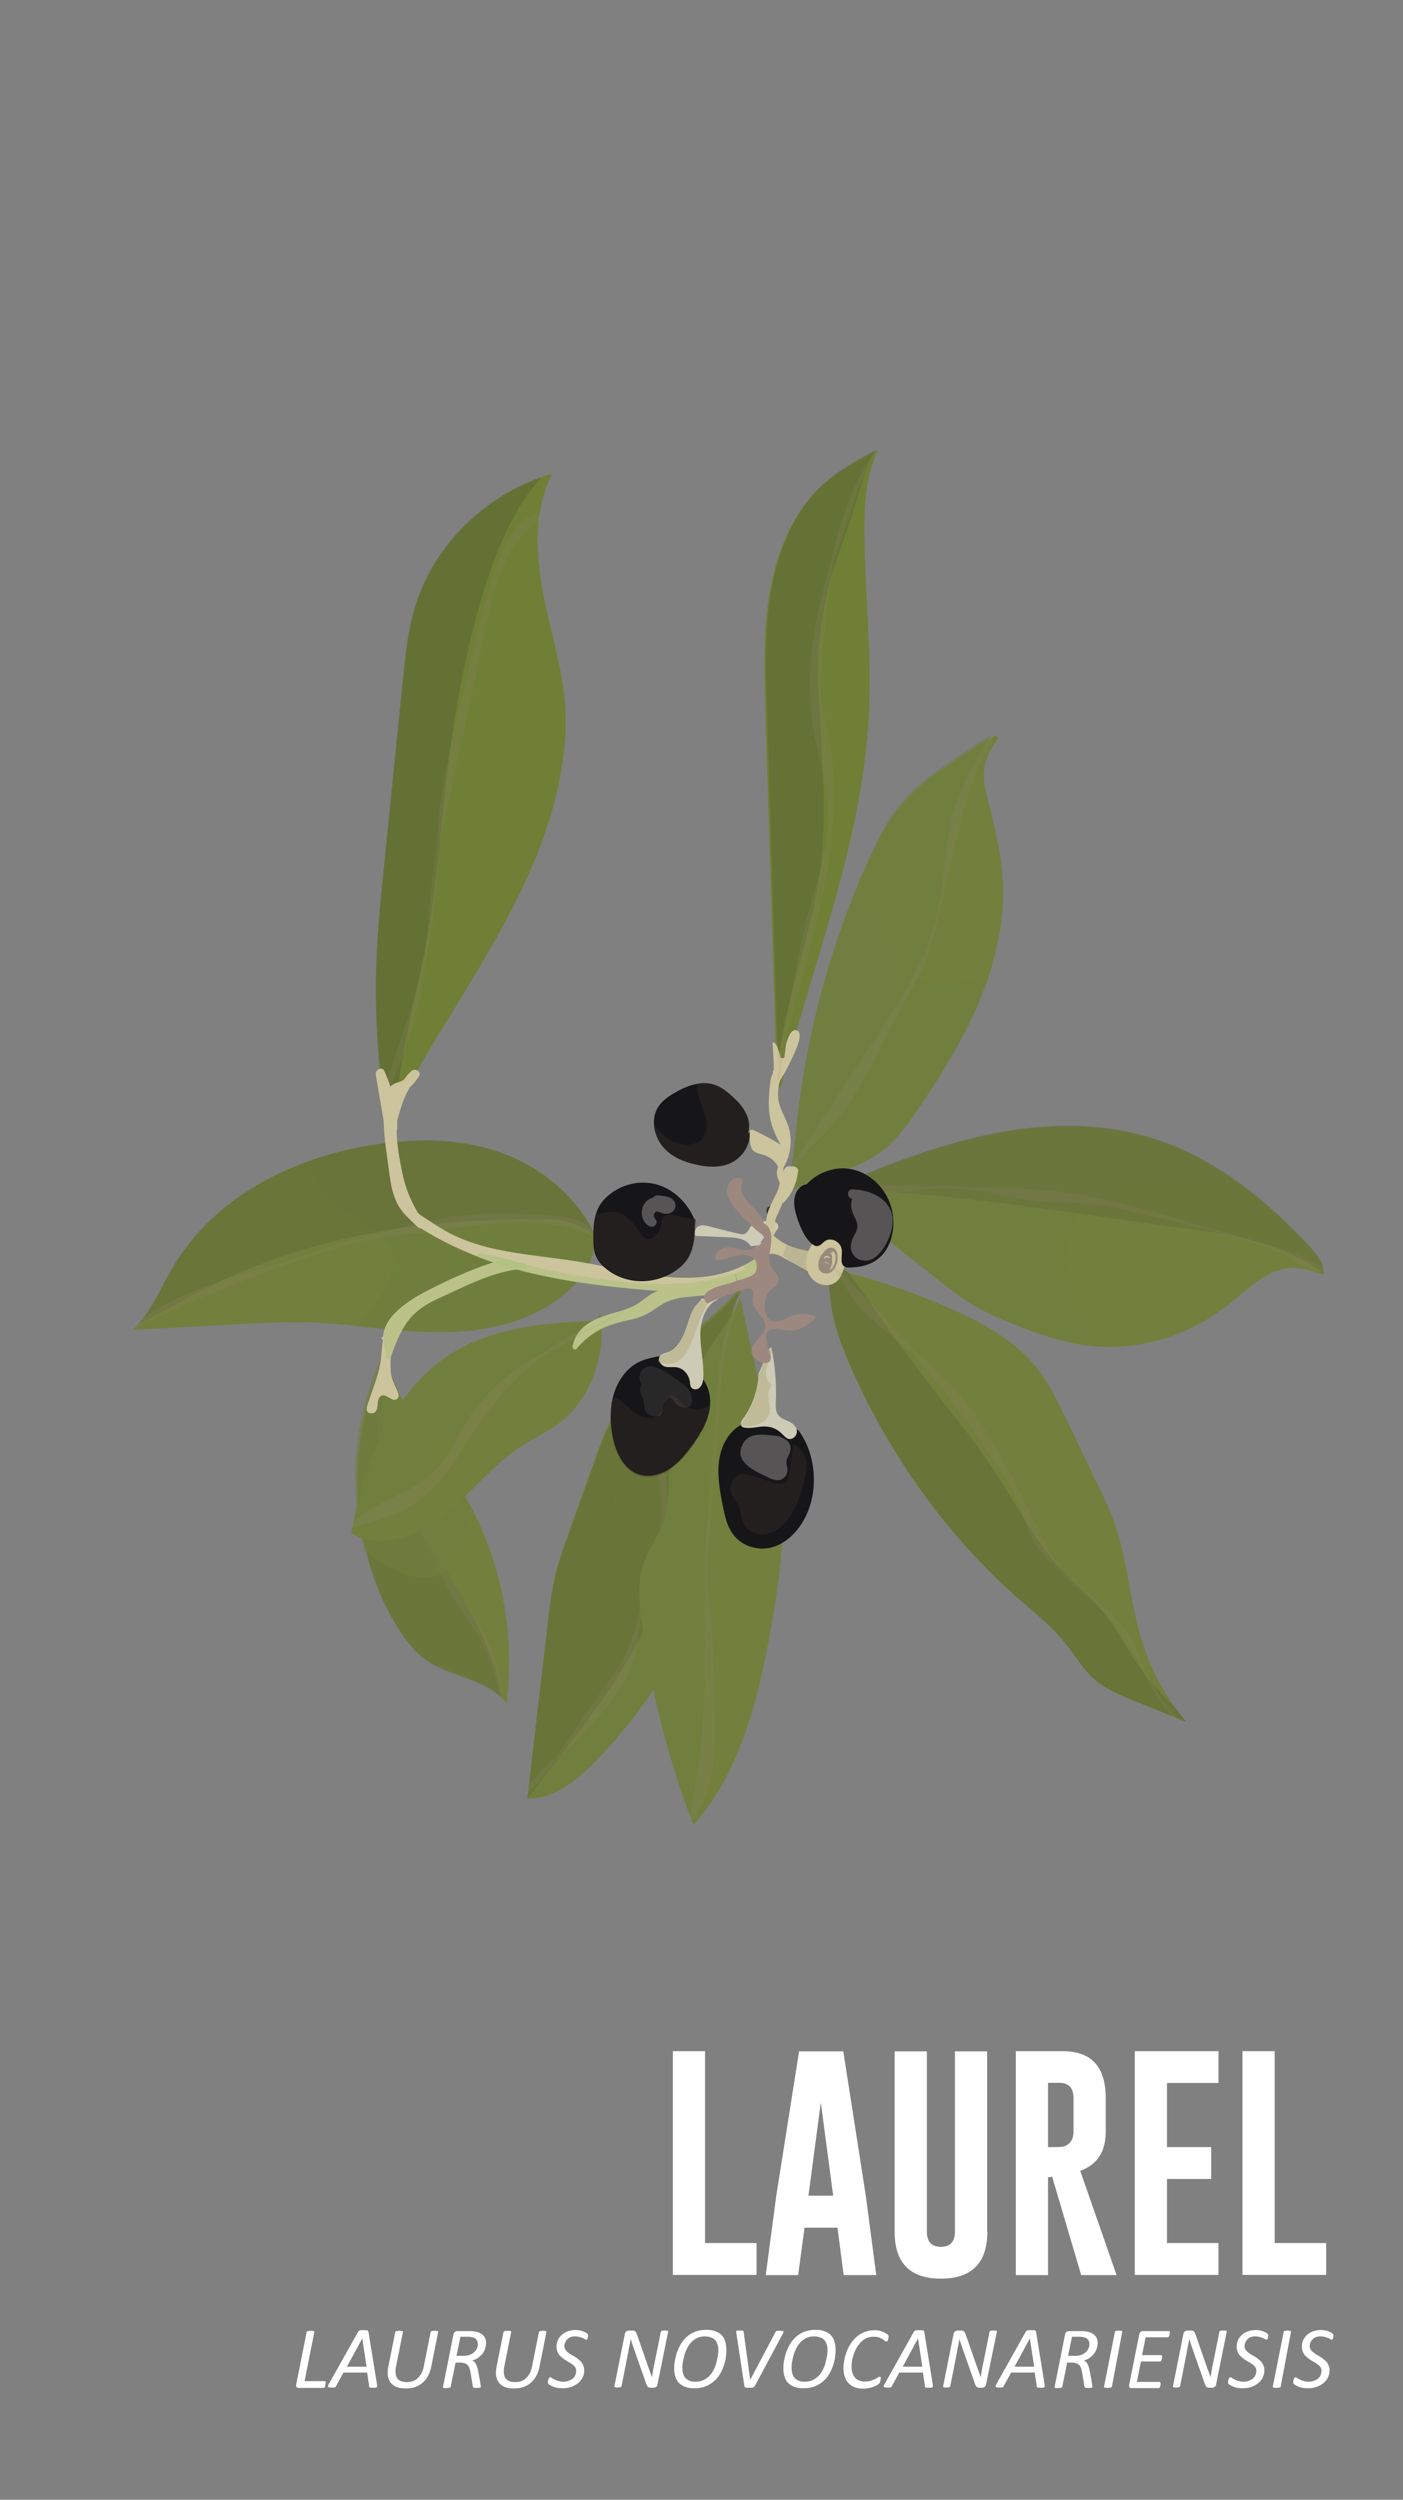 <?xml version="1.0" encoding="utf-8"?>
<!-- Generator: Adobe Illustrator 18.0.0, SVG Export Plug-In . SVG Version: 6.00 Build 0)  -->
<!DOCTYPE svg PUBLIC "-//W3C//DTD SVG 1.1//EN" "http://www.w3.org/Graphics/SVG/1.1/DTD/svg11.dtd">
<svg version="1.1" id="Capa_1" xmlns:x="http://ns.adobe.com/Extensibility/1.0/" xmlns:i="http://ns.adobe.com/AdobeIllustrator/10.0/" xmlns:graph="http://ns.adobe.com/Graphs/1.0/"
	 xmlns="http://www.w3.org/2000/svg" xmlns:xlink="http://www.w3.org/1999/xlink" xmlns:a="http://ns.adobe.com/AdobeSVGViewerExtensions/3.0/"
	 x="0px" y="0px" viewBox="0 0 749 1334" enable-background="new 0 0 749 1334" xml:space="preserve">
<rect x="0" y="0" width="749" height="1334" fill="#808080" stroke="none"/>
<g>
	<path fill="#FFFFFF" d="M359.2,1214v-119.4h17.2v102.4h27.5v17H359.2z"/>
	<path fill="#FFFFFF" d="M462.2,1171.7l5.6,42.4h-17.4l-3.3-25.3h-17.6l-3.4,25.3h-17.3l5.6-42.2l12.2-77.2h23.6L462.2,1171.7z
		 M444.8,1171.7l-6.6-49.7l-6.6,49.7H444.8z"/>
	<path fill="#FFFFFF" d="M527.1,1190.9c0,16.7-8.3,25.1-24.8,25.1c-16.5,0-24.7-8.4-24.7-25.1v-96.2h17.2v96.2
		c0,5.4,2.5,8.1,7.5,8.1c5,0,7.5-2.7,7.5-8.1v-96.2h17.2V1190.9z"/>
	<path fill="#FFFFFF" d="M542.3,1094.6h25.1c15.3,0,22.9,8.4,22.9,25.1v18c0,10.5-4.5,17.4-13.6,20.8l19.4,55.6h-18.9l-15.5-52.5
		l-2.2,0.3v52.2h-17.2V1094.6z M559.5,1111.6v34.2h4c2.4,0,4-0.2,4.9-0.5c3.1-1.3,4.7-3.8,4.7-7.6v-18c0-5.4-2.5-8.2-7.5-8.2H559.5z
		"/>
	<path fill="#FFFFFF" d="M605.8,1094.6h44.7v17H623v34.2h23.6v17H623v34.2h27.5v17h-44.7V1094.6z"/>
	<path fill="#FFFFFF" d="M663.3,1214v-119.4h17.2v102.4H708v17H663.3z"/>
</g>
<g>
	<path fill="#FFFFFF" d="M173.8,1271.5c0,0.1,0,0.2,0,0.4s-0.1,0.4-0.1,0.6s-0.1,0.4-0.1,0.6s-0.1,0.4-0.2,0.6s-0.2,0.3-0.3,0.4
		s-0.3,0.2-0.4,0.2h-13.4c-0.2,0-0.4,0-0.5-0.1s-0.3-0.1-0.4-0.3s-0.2-0.3-0.3-0.5s0-0.5,0-0.8l5.6-28.1c0-0.1,0.1-0.2,0.2-0.3
		s0.2-0.2,0.4-0.2s0.4-0.1,0.7-0.1s0.6-0.1,1-0.1s0.7,0,0.9,0.1s0.5,0.1,0.6,0.1s0.2,0.1,0.3,0.2s0.1,0.2,0,0.3l-5.2,26.2h10.9
		c0.2,0,0.3,0.1,0.4,0.2S173.8,1271.2,173.8,1271.5z"/>
	<path fill="#FFFFFF" d="M201.3,1272.7c0,0.3,0.1,0.6,0,0.8s-0.1,0.4-0.3,0.5s-0.4,0.2-0.7,0.2s-0.7,0-1.3,0c-0.3,0-0.6,0-0.9,0
		s-0.4-0.1-0.6-0.1s-0.2-0.1-0.3-0.2s-0.1-0.2-0.1-0.4l-1.1-7.4h-12.6l-4,7.3c-0.1,0.2-0.2,0.3-0.3,0.4s-0.2,0.2-0.4,0.2
		s-0.4,0.1-0.7,0.1s-0.6,0-1.1,0c-0.5,0-0.8,0-1.1-0.1s-0.5-0.1-0.6-0.2s-0.1-0.3-0.1-0.5s0.2-0.5,0.3-0.8l15.8-28.2
		c0.1-0.2,0.2-0.3,0.4-0.4s0.3-0.2,0.5-0.3s0.5-0.1,0.8-0.1s0.7,0,1.1,0c0.5,0,0.9,0,1.3,0s0.6,0.1,0.8,0.1s0.3,0.2,0.4,0.3
		s0.1,0.3,0.2,0.4L201.3,1272.7z M193.4,1247.9L193.4,1247.9l-8.2,15.1h10.5L193.4,1247.9z"/>
	<path fill="#FFFFFF" d="M230.2,1263.1c-0.4,1.9-1,3.6-1.8,5s-1.8,2.6-3,3.6s-2.5,1.7-4,2.2s-3.1,0.7-4.8,0.7
		c-1.8,0-3.4-0.2-4.7-0.7s-2.4-1.2-3.2-2.2s-1.3-2.2-1.6-3.6s-0.2-3.1,0.2-5.1l3.7-18.5c0-0.1,0.1-0.2,0.2-0.3s0.2-0.2,0.4-0.2
		s0.4-0.1,0.6-0.1s0.6-0.1,1-0.1s0.7,0,1,0.1s0.4,0.1,0.6,0.1s0.2,0.1,0.3,0.2s0,0.2,0,0.3l-3.7,18.5c-0.3,1.4-0.3,2.6-0.2,3.6
		s0.4,1.9,0.9,2.6s1.2,1.2,2,1.5s1.9,0.5,3.1,0.5c1.2,0,2.3-0.2,3.2-0.5s1.9-0.9,2.6-1.6s1.4-1.6,2-2.6s0.9-2.2,1.2-3.5l3.7-18.5
		c0-0.1,0.1-0.2,0.2-0.3s0.2-0.2,0.4-0.2s0.4-0.1,0.6-0.1s0.6-0.1,1-0.1c0.4,0,0.7,0,0.9,0.1s0.4,0.1,0.6,0.1s0.2,0.1,0.3,0.2
		s0.1,0.2,0,0.3L230.2,1263.1z"/>
	<path fill="#FFFFFF" d="M259.5,1250.2c0,1.1-0.2,2.1-0.5,3.1s-0.8,1.9-1.4,2.7s-1.4,1.5-2.3,2.2s-2,1.1-3.2,1.5
		c0.8,0.3,1.5,0.9,2,1.9s0.9,2.2,1.2,3.8l1.2,6.7c0,0.3,0.1,0.6,0.1,0.8s0.1,0.5,0.1,0.7c0,0.1,0,0.3-0.1,0.4s-0.2,0.2-0.4,0.2
		s-0.4,0.1-0.7,0.1s-0.7,0-1.1,0c-0.4,0-0.7,0-1,0s-0.4-0.1-0.6-0.2s-0.2-0.2-0.3-0.3s-0.1-0.3-0.1-0.5l-1.2-7.1
		c-0.1-0.8-0.3-1.6-0.5-2.2s-0.5-1.3-0.9-1.7s-0.9-0.9-1.6-1.1s-1.4-0.4-2.3-0.4h-2.7l-2.6,12.9c0,0.1-0.1,0.2-0.2,0.3
		s-0.2,0.2-0.4,0.2s-0.4,0.1-0.7,0.1s-0.6,0.1-1,0.1c-0.4,0-0.7,0-0.9,0s-0.5-0.1-0.6-0.1s-0.2-0.1-0.3-0.2s-0.1-0.2,0-0.3l5.6-28.1
		c0.1-0.6,0.4-1,0.8-1.3s0.8-0.4,1.2-0.4h6.6c1.4,0,2.7,0.1,3.8,0.4s2,0.7,2.7,1.2s1.3,1.2,1.7,2S259.5,1249.2,259.5,1250.2z
		 M255.1,1250.8c0-0.5-0.1-1-0.3-1.5s-0.5-0.8-0.9-1.2s-0.9-0.6-1.6-0.8s-1.4-0.3-2.3-0.3h-4.2l-2.1,10.2h3.6c1.4,0,2.6-0.2,3.6-0.6
		s1.8-0.9,2.4-1.5s1.1-1.3,1.4-2.1S255.1,1251.6,255.1,1250.8z"/>
	<path fill="#FFFFFF" d="M288,1263.1c-0.4,1.9-1,3.6-1.8,5s-1.8,2.6-3,3.6s-2.5,1.7-4,2.2s-3.1,0.7-4.8,0.7c-1.8,0-3.4-0.2-4.7-0.7
		s-2.4-1.2-3.2-2.2s-1.3-2.2-1.6-3.6s-0.2-3.1,0.2-5.1l3.7-18.5c0-0.1,0.1-0.2,0.2-0.3s0.2-0.2,0.4-0.2s0.4-0.1,0.6-0.1
		s0.6-0.1,1-0.1s0.7,0,1,0.1s0.4,0.1,0.6,0.1s0.2,0.1,0.3,0.2s0,0.2,0,0.3l-3.7,18.5c-0.3,1.4-0.3,2.6-0.2,3.6s0.4,1.9,0.9,2.6
		s1.2,1.2,2,1.5s1.9,0.5,3.1,0.5c1.2,0,2.3-0.2,3.2-0.5s1.9-0.9,2.6-1.6s1.4-1.6,2-2.6s0.9-2.2,1.2-3.5l3.7-18.5
		c0-0.1,0.1-0.2,0.2-0.3s0.2-0.2,0.4-0.2s0.4-0.1,0.6-0.1s0.6-0.1,1-0.1c0.4,0,0.7,0,0.9,0.1s0.4,0.1,0.6,0.1s0.2,0.1,0.3,0.2
		s0.1,0.2,0,0.3L288,1263.1z"/>
	<path fill="#FFFFFF" d="M314,1246.1c0,0.1,0,0.3,0,0.4s0,0.3-0.1,0.5s-0.1,0.4-0.1,0.6s-0.1,0.4-0.2,0.5s-0.2,0.3-0.3,0.4
		s-0.2,0.1-0.3,0.1c-0.2,0-0.4-0.1-0.7-0.3s-0.7-0.4-1.2-0.6s-1-0.4-1.7-0.6s-1.4-0.3-2.3-0.3c-1,0-1.8,0.1-2.5,0.4
		s-1.3,0.7-1.8,1.2s-0.8,1.1-1.1,1.7s-0.4,1.3-0.4,1.9c0,0.7,0.2,1.3,0.5,1.8s0.7,1,1.2,1.4s1.1,0.8,1.7,1.2s1.3,0.8,1.9,1.1
		s1.3,0.8,1.9,1.3s1.2,1,1.7,1.5s0.9,1.3,1.2,2s0.5,1.6,0.5,2.6c0,1.3-0.3,2.6-0.8,3.7s-1.3,2.2-2.3,3s-2.2,1.6-3.6,2.1
		s-3,0.8-4.8,0.8c-1,0-1.8-0.1-2.7-0.2s-1.6-0.4-2.2-0.6s-1.2-0.5-1.7-0.8s-0.8-0.5-1-0.7s-0.3-0.5-0.3-0.9c0-0.1,0-0.2,0-0.4
		s0.1-0.4,0.1-0.6s0.1-0.4,0.2-0.6s0.1-0.4,0.2-0.5s0.2-0.3,0.3-0.4s0.2-0.2,0.4-0.2c0.2,0,0.6,0.1,0.9,0.4s0.8,0.5,1.4,0.8
		s1.2,0.6,2,0.8s1.7,0.4,2.7,0.4c1.1,0,2.1-0.2,2.9-0.5s1.6-0.7,2.2-1.2s1-1.1,1.3-1.8s0.5-1.5,0.5-2.2c0-0.7-0.1-1.3-0.4-1.8
		s-0.7-1-1.2-1.4s-1-0.8-1.7-1.2s-1.3-0.7-1.9-1.1s-1.3-0.8-1.9-1.3s-1.2-1-1.7-1.5s-0.9-1.3-1.2-2s-0.5-1.6-0.5-2.7
		c0-1.2,0.2-2.4,0.7-3.5s1.2-2,2.1-2.8s2-1.5,3.2-1.9s2.7-0.7,4.2-0.7c0.8,0,1.5,0.1,2.1,0.2s1.3,0.3,1.8,0.5s1,0.4,1.4,0.6
		s0.7,0.4,0.8,0.5s0.2,0.3,0.3,0.4S314,1245.9,314,1246.1z"/>
	<path fill="#FFFFFF" d="M351,1272.5c0,0.3-0.1,0.6-0.3,0.8s-0.3,0.4-0.5,0.5s-0.4,0.2-0.6,0.3s-0.4,0.1-0.6,0.1h-1.5
		c-0.4,0-0.8,0-1-0.1s-0.5-0.3-0.7-0.5s-0.4-0.5-0.6-0.9s-0.3-0.8-0.5-1.4l-5.7-16.2c-0.4-1.2-0.8-2.3-1.2-3.5s-0.8-2.3-1.1-3.5h0
		c-0.2,1.3-0.4,2.6-0.7,3.8s-0.5,2.5-0.7,3.8l-3.5,17.7c0,0.1-0.1,0.2-0.2,0.3s-0.2,0.2-0.4,0.2s-0.4,0.1-0.6,0.1s-0.6,0.1-0.9,0.1
		s-0.7,0-0.9-0.1s-0.4-0.1-0.6-0.1s-0.2-0.1-0.2-0.2s0-0.2,0-0.3l5.6-28c0.1-0.6,0.4-1.1,0.8-1.3s0.8-0.4,1.2-0.4h1.9
		c0.4,0,0.7,0,1,0.1s0.5,0.2,0.7,0.4s0.4,0.5,0.5,0.8s0.3,0.7,0.5,1.2l5.7,16.4c0.4,1,0.7,2,1.1,3s0.7,2,1,3.1h0
		c0.2-1.3,0.5-2.6,0.7-4s0.5-2.7,0.8-4l3.3-16.4c0-0.1,0.1-0.2,0.2-0.3s0.2-0.2,0.4-0.2s0.4-0.1,0.6-0.1s0.6,0,0.9,0
		c0.4,0,0.7,0,0.9,0s0.4,0.1,0.6,0.1s0.2,0.1,0.3,0.2s0.1,0.2,0,0.3L351,1272.5z"/>
	<path fill="#FFFFFF" d="M387.8,1254c0,1.2-0.1,2.5-0.3,4s-0.6,3-1.1,4.5s-1.2,3-2.1,4.5s-1.9,2.7-3.2,3.8s-2.7,2-4.5,2.7
		s-3.7,1-5.9,1c-1.8,0-3.3-0.2-4.7-0.7s-2.5-1.1-3.4-2s-1.6-2-2-3.3s-0.7-2.8-0.7-4.5c0-1.3,0.1-2.8,0.4-4.3s0.6-3.1,1.2-4.6
		s1.2-3,2.1-4.4s1.9-2.7,3.2-3.8s2.7-2,4.4-2.6s3.6-1,5.8-1c1.8,0,3.3,0.2,4.7,0.7s2.5,1.1,3.4,2s1.6,2,2,3.3
		S387.8,1252.3,387.8,1254z M383.5,1254.3c0-1.1-0.1-2.1-0.4-3s-0.6-1.7-1.2-2.4s-1.3-1.2-2.2-1.5s-2-0.6-3.3-0.6
		c-1.6,0-3.1,0.3-4.3,0.9s-2.3,1.4-3.2,2.4s-1.6,2.1-2.2,3.3s-1.1,2.5-1.4,3.7s-0.6,2.5-0.8,3.6s-0.2,2.2-0.2,3c0,1.1,0.1,2.1,0.4,3
		s0.6,1.7,1.2,2.3s1.3,1.1,2.2,1.5s2,0.5,3.3,0.5c1.6,0,3-0.3,4.2-0.9s2.3-1.4,3.2-2.3s1.6-2,2.2-3.2s1.1-2.4,1.4-3.7
		s0.6-2.4,0.8-3.6S383.5,1255.2,383.5,1254.3z"/>
	<path fill="#FFFFFF" d="M402.9,1273.4c-0.1,0.2-0.2,0.3-0.4,0.4s-0.3,0.2-0.5,0.3s-0.5,0.1-0.8,0.1s-0.7,0-1.2,0
		c-0.5,0-0.9,0-1.2,0s-0.6-0.1-0.8-0.1s-0.3-0.2-0.4-0.3s-0.1-0.3-0.2-0.4l-4.3-28.4c0-0.3-0.1-0.5-0.1-0.7s0.1-0.3,0.2-0.4
		s0.3-0.2,0.6-0.2s0.7,0,1.1,0c0.5,0,0.8,0,1.1,0s0.5,0.1,0.6,0.1s0.3,0.1,0.3,0.3s0.1,0.2,0.1,0.4l3.5,25.5h0l13.5-25.5
		c0.1-0.2,0.2-0.3,0.3-0.4s0.2-0.2,0.4-0.2s0.4-0.1,0.7-0.1s0.7,0,1.1,0c0.5,0,0.9,0,1.1,0.1s0.5,0.1,0.6,0.2s0.1,0.3,0.1,0.5
		s-0.2,0.5-0.4,0.8L402.9,1273.4z"/>
	<path fill="#FFFFFF" d="M446.1,1254c0,1.2-0.1,2.5-0.3,4s-0.6,3-1.1,4.5s-1.2,3-2.1,4.5s-1.9,2.7-3.2,3.8s-2.7,2-4.5,2.7
		s-3.7,1-5.9,1c-1.8,0-3.3-0.2-4.7-0.7s-2.5-1.1-3.4-2s-1.6-2-2-3.3s-0.7-2.8-0.7-4.5c0-1.3,0.1-2.8,0.4-4.3s0.6-3.1,1.2-4.6
		s1.2-3,2.1-4.4s1.9-2.7,3.2-3.8s2.7-2,4.4-2.6s3.6-1,5.8-1c1.8,0,3.3,0.2,4.7,0.7s2.5,1.1,3.4,2s1.6,2,2,3.3
		S446.1,1252.3,446.1,1254z M441.8,1254.3c0-1.1-0.1-2.1-0.4-3s-0.6-1.7-1.2-2.4s-1.3-1.2-2.2-1.5s-2-0.6-3.3-0.6
		c-1.6,0-3.1,0.3-4.3,0.9s-2.3,1.4-3.2,2.4s-1.6,2.1-2.2,3.3s-1.1,2.5-1.4,3.7s-0.6,2.5-0.8,3.6s-0.2,2.2-0.2,3c0,1.1,0.1,2.1,0.4,3
		s0.6,1.7,1.2,2.3s1.3,1.1,2.2,1.5s2,0.5,3.3,0.5c1.6,0,3-0.3,4.2-0.9s2.3-1.4,3.2-2.3s1.6-2,2.2-3.2s1.1-2.4,1.4-3.7
		s0.6-2.4,0.8-3.6S441.8,1255.2,441.8,1254.3z"/>
	<path fill="#FFFFFF" d="M474.4,1246.9c0,0.3-0.1,0.7-0.2,1.2s-0.3,0.9-0.4,1.1s-0.4,0.4-0.6,0.4c-0.2,0-0.5-0.1-0.8-0.4
		s-0.7-0.6-1.2-0.9s-1.1-0.6-1.9-0.9s-1.8-0.4-3-0.4c-1.3,0-2.5,0.2-3.6,0.7s-2.1,1.2-2.9,2s-1.6,1.8-2.3,2.9s-1.2,2.2-1.6,3.4
		s-0.8,2.4-1,3.6s-0.3,2.4-0.3,3.5c0,1.2,0.2,2.4,0.5,3.3s0.8,1.8,1.4,2.5s1.3,1.2,2.2,1.5s1.8,0.5,2.9,0.5c1.2,0,2.3-0.1,3.2-0.4
		s1.6-0.6,2.3-0.9s1.2-0.6,1.6-0.9s0.8-0.4,1-0.4c0.2,0,0.3,0.1,0.4,0.2s0.1,0.3,0.1,0.6c0,0.1,0,0.2,0,0.3s-0.1,0.3-0.1,0.5
		s-0.1,0.4-0.1,0.6s-0.1,0.4-0.2,0.6s-0.1,0.3-0.2,0.5s-0.2,0.3-0.4,0.5s-0.5,0.4-1,0.7s-1.2,0.6-1.9,0.9s-1.6,0.5-2.6,0.7
		s-1.9,0.3-3,0.3c-1.6,0-3-0.2-4.3-0.7s-2.4-1.2-3.3-2.1s-1.6-2.1-2.1-3.5s-0.7-3-0.7-4.8c0-1.5,0.2-3,0.5-4.6s0.8-3.1,1.4-4.6
		s1.4-2.9,2.3-4.2s2-2.5,3.2-3.5s2.6-1.8,4.1-2.3s3.2-0.9,5-0.9c1.1,0,2.2,0.1,3.2,0.4s1.8,0.6,2.5,1s1.2,0.7,1.5,1
		S474.4,1246.5,474.4,1246.9z"/>
	<path fill="#FFFFFF" d="M498,1272.7c0,0.3,0.1,0.6,0,0.8s-0.1,0.4-0.3,0.5s-0.4,0.2-0.7,0.2s-0.7,0-1.3,0c-0.3,0-0.6,0-0.9,0
		s-0.4-0.1-0.6-0.1s-0.2-0.1-0.3-0.2s-0.1-0.2-0.1-0.4l-1.1-7.4h-12.6l-4,7.3c-0.1,0.2-0.2,0.3-0.3,0.4s-0.2,0.2-0.4,0.2
		s-0.4,0.1-0.7,0.1s-0.6,0-1.1,0c-0.5,0-0.8,0-1.1-0.1s-0.5-0.1-0.6-0.2s-0.1-0.3-0.1-0.5s0.2-0.5,0.3-0.8l15.8-28.2
		c0.1-0.2,0.2-0.3,0.4-0.4s0.3-0.2,0.5-0.3s0.5-0.1,0.8-0.1s0.7,0,1.1,0c0.5,0,0.9,0,1.3,0s0.6,0.1,0.8,0.1s0.3,0.2,0.4,0.3
		s0.1,0.3,0.2,0.4L498,1272.7z M490.1,1247.9L490.1,1247.9l-8.2,15.1h10.5L490.1,1247.9z"/>
	<path fill="#FFFFFF" d="M526.4,1272.5c0,0.3-0.1,0.6-0.3,0.8s-0.3,0.4-0.5,0.5s-0.4,0.2-0.6,0.3s-0.4,0.1-0.6,0.1H523
		c-0.4,0-0.8,0-1-0.1s-0.5-0.3-0.7-0.5s-0.4-0.5-0.6-0.9s-0.3-0.8-0.5-1.4l-5.7-16.2c-0.4-1.2-0.8-2.3-1.2-3.5s-0.8-2.3-1.1-3.5h0
		c-0.2,1.3-0.4,2.6-0.7,3.8s-0.5,2.5-0.7,3.8l-3.5,17.7c0,0.1-0.1,0.2-0.2,0.3s-0.2,0.2-0.4,0.2s-0.4,0.1-0.6,0.1s-0.6,0.1-0.9,0.1
		s-0.7,0-0.9-0.1s-0.4-0.1-0.6-0.1s-0.2-0.1-0.2-0.2s0-0.2,0-0.3l5.6-28c0.1-0.6,0.4-1.1,0.8-1.3s0.8-0.4,1.2-0.4h1.9
		c0.4,0,0.7,0,1,0.1s0.5,0.2,0.7,0.4s0.4,0.5,0.5,0.8s0.3,0.7,0.5,1.2l5.7,16.4c0.4,1,0.7,2,1.1,3s0.7,2,1,3.1h0
		c0.2-1.3,0.5-2.6,0.7-4s0.5-2.7,0.8-4l3.3-16.4c0-0.1,0.1-0.2,0.2-0.3s0.2-0.2,0.4-0.2s0.4-0.1,0.6-0.1s0.6,0,0.9,0
		c0.4,0,0.7,0,0.9,0s0.4,0.1,0.6,0.1s0.2,0.1,0.3,0.2s0.1,0.2,0,0.3L526.4,1272.5z"/>
	<path fill="#FFFFFF" d="M557.7,1272.7c0,0.3,0.1,0.6,0,0.8s-0.1,0.4-0.3,0.5s-0.4,0.2-0.7,0.2s-0.7,0-1.3,0c-0.3,0-0.6,0-0.9,0
		s-0.4-0.1-0.6-0.1s-0.2-0.1-0.3-0.2s-0.1-0.2-0.1-0.4l-1.1-7.4h-12.6l-4,7.3c-0.1,0.2-0.2,0.3-0.3,0.4s-0.2,0.2-0.4,0.2
		s-0.4,0.1-0.7,0.1s-0.6,0-1.1,0c-0.5,0-0.8,0-1.1-0.1s-0.5-0.1-0.6-0.2s-0.1-0.3-0.1-0.5s0.2-0.5,0.3-0.8l15.8-28.2
		c0.1-0.2,0.2-0.3,0.4-0.4s0.3-0.2,0.5-0.3s0.5-0.1,0.8-0.1s0.7,0,1.1,0c0.5,0,0.9,0,1.3,0s0.6,0.1,0.8,0.1s0.3,0.2,0.4,0.3
		s0.1,0.3,0.2,0.4L557.7,1272.7z M549.8,1247.9L549.8,1247.9l-8.2,15.1h10.5L549.8,1247.9z"/>
	<path fill="#FFFFFF" d="M586,1250.2c0,1.1-0.2,2.1-0.5,3.1s-0.8,1.9-1.4,2.7s-1.4,1.5-2.3,2.2s-2,1.1-3.2,1.5
		c0.8,0.3,1.5,0.9,2,1.9s0.9,2.2,1.2,3.8l1.2,6.7c0,0.3,0.1,0.6,0.1,0.8s0.1,0.5,0.1,0.7c0,0.1,0,0.3-0.1,0.4s-0.2,0.2-0.4,0.2
		s-0.4,0.1-0.7,0.1s-0.7,0-1.1,0c-0.4,0-0.7,0-1,0s-0.4-0.1-0.6-0.2s-0.2-0.2-0.3-0.3s-0.1-0.3-0.1-0.5l-1.2-7.1
		c-0.1-0.8-0.3-1.6-0.5-2.2s-0.5-1.3-0.9-1.7s-0.9-0.9-1.6-1.1s-1.4-0.4-2.3-0.4h-2.7l-2.6,12.9c0,0.1-0.1,0.2-0.2,0.3
		s-0.2,0.2-0.4,0.2s-0.4,0.1-0.7,0.1s-0.6,0.1-1,0.1c-0.4,0-0.7,0-0.9,0s-0.5-0.1-0.6-0.1s-0.2-0.1-0.3-0.2s-0.1-0.2,0-0.3l5.6-28.1
		c0.1-0.6,0.4-1,0.8-1.3s0.8-0.4,1.2-0.4h6.6c1.4,0,2.7,0.1,3.8,0.4s2,0.7,2.7,1.2s1.3,1.2,1.7,2S586,1249.2,586,1250.2z
		 M581.6,1250.8c0-0.5-0.1-1-0.3-1.5s-0.5-0.8-0.9-1.2s-0.9-0.6-1.6-0.8s-1.4-0.3-2.3-0.3h-4.2l-2.1,10.2h3.6c1.4,0,2.6-0.2,3.6-0.6
		s1.8-0.9,2.4-1.5s1.1-1.3,1.4-2.1S581.6,1251.6,581.6,1250.8z"/>
	<path fill="#FFFFFF" d="M593.6,1273.6c0,0.1-0.1,0.2-0.2,0.3s-0.2,0.2-0.4,0.2s-0.4,0.1-0.7,0.1s-0.6,0.1-1,0.1c-0.4,0-0.7,0-1-0.1
		s-0.4-0.1-0.6-0.1s-0.2-0.1-0.3-0.2s-0.1-0.2,0-0.3l5.8-29.2c0-0.1,0.1-0.2,0.2-0.3s0.2-0.2,0.4-0.2s0.4-0.1,0.6-0.1
		s0.6-0.1,0.9-0.1s0.7,0,0.9,0.1s0.4,0.1,0.6,0.1s0.2,0.1,0.3,0.2s0.1,0.2,0,0.3L593.6,1273.6z"/>
	<path fill="#FFFFFF" d="M624.5,1244.6c0,0.1,0,0.2,0,0.4s0,0.3-0.1,0.5s-0.1,0.4-0.1,0.6s-0.1,0.4-0.2,0.6s-0.2,0.3-0.3,0.4
		s-0.3,0.2-0.4,0.2h-11.8l-1.9,9.5h10.2c0.2,0,0.3,0.1,0.4,0.2s0.1,0.3,0.1,0.6c0,0.1,0,0.2,0,0.4s-0.1,0.3-0.1,0.5
		s-0.1,0.4-0.1,0.6s-0.1,0.4-0.2,0.5s-0.2,0.3-0.3,0.4s-0.3,0.2-0.4,0.2h-10.2l-2.2,10.9h12.1c0.2,0,0.3,0.1,0.4,0.2
		s0.2,0.3,0.2,0.6c0,0.1,0,0.2,0,0.4s0,0.4-0.1,0.5s-0.1,0.4-0.1,0.6s-0.1,0.4-0.2,0.5s-0.2,0.3-0.3,0.4s-0.3,0.1-0.4,0.1h-14.6
		c-0.2,0-0.3,0-0.5-0.1s-0.3-0.1-0.4-0.3s-0.2-0.3-0.2-0.5s0-0.5,0-0.8l5.4-27c0.1-0.6,0.4-1,0.7-1.3s0.7-0.4,1.1-0.4H624
		C624.3,1243.8,624.5,1244.1,624.5,1244.6z"/>
	<path fill="#FFFFFF" d="M649.2,1272.5c0,0.3-0.1,0.6-0.3,0.8s-0.3,0.4-0.5,0.5s-0.4,0.2-0.6,0.3s-0.4,0.1-0.6,0.1h-1.5
		c-0.4,0-0.8,0-1-0.1s-0.5-0.3-0.7-0.5s-0.4-0.5-0.6-0.9s-0.3-0.8-0.5-1.4l-5.7-16.2c-0.4-1.2-0.8-2.3-1.2-3.5s-0.8-2.3-1.1-3.5h0
		c-0.2,1.3-0.4,2.6-0.7,3.8s-0.5,2.5-0.7,3.8l-3.5,17.7c0,0.1-0.1,0.2-0.2,0.3s-0.2,0.2-0.4,0.2s-0.4,0.1-0.6,0.1s-0.6,0.1-0.9,0.1
		s-0.7,0-0.9-0.1s-0.4-0.1-0.6-0.1s-0.2-0.1-0.2-0.2s0-0.2,0-0.3l5.6-28c0.1-0.6,0.4-1.1,0.8-1.3s0.8-0.4,1.2-0.4h1.9
		c0.4,0,0.7,0,1,0.1s0.5,0.2,0.7,0.4s0.4,0.5,0.5,0.8s0.3,0.7,0.5,1.2l5.7,16.4c0.4,1,0.7,2,1.1,3s0.7,2,1,3.1h0
		c0.2-1.3,0.5-2.6,0.7-4s0.5-2.7,0.8-4l3.3-16.4c0-0.1,0.1-0.2,0.2-0.3s0.2-0.2,0.4-0.2s0.4-0.1,0.6-0.1s0.6,0,0.9,0
		c0.4,0,0.7,0,0.9,0s0.4,0.1,0.6,0.1s0.2,0.1,0.3,0.2s0.1,0.2,0,0.3L649.2,1272.5z"/>
	<path fill="#FFFFFF" d="M677.1,1246.1c0,0.1,0,0.3,0,0.4s0,0.3-0.1,0.5s-0.1,0.4-0.1,0.6s-0.1,0.4-0.2,0.5s-0.2,0.3-0.3,0.4
		s-0.2,0.1-0.3,0.1c-0.2,0-0.4-0.1-0.7-0.3s-0.7-0.4-1.2-0.6s-1-0.4-1.7-0.6s-1.4-0.3-2.3-0.3c-1,0-1.8,0.1-2.5,0.4
		s-1.3,0.7-1.8,1.2s-0.8,1.1-1.1,1.7s-0.4,1.3-0.4,1.9c0,0.7,0.2,1.3,0.5,1.8s0.7,1,1.2,1.4s1.1,0.8,1.7,1.2s1.3,0.8,1.9,1.1
		s1.3,0.8,1.9,1.3s1.2,1,1.7,1.5s0.9,1.3,1.2,2s0.5,1.6,0.5,2.6c0,1.3-0.3,2.6-0.8,3.7s-1.3,2.2-2.3,3s-2.2,1.6-3.6,2.1
		s-3,0.8-4.8,0.8c-1,0-1.8-0.1-2.7-0.2s-1.6-0.4-2.2-0.6s-1.2-0.5-1.7-0.8s-0.8-0.5-1-0.7s-0.3-0.5-0.3-0.9c0-0.1,0-0.2,0-0.4
		s0.1-0.4,0.1-0.6s0.1-0.4,0.2-0.6s0.1-0.4,0.2-0.5s0.2-0.3,0.3-0.4s0.2-0.2,0.4-0.2c0.2,0,0.6,0.1,0.9,0.4s0.8,0.5,1.4,0.8
		s1.2,0.6,2,0.8s1.7,0.4,2.7,0.4c1.1,0,2.1-0.2,2.9-0.5s1.6-0.7,2.2-1.2s1-1.1,1.3-1.8s0.5-1.5,0.5-2.2c0-0.7-0.1-1.3-0.4-1.8
		s-0.7-1-1.2-1.4s-1-0.8-1.7-1.2s-1.3-0.7-1.9-1.1s-1.3-0.8-1.9-1.3s-1.2-1-1.7-1.5s-0.9-1.3-1.2-2s-0.5-1.6-0.5-2.7
		c0-1.2,0.2-2.4,0.7-3.5s1.2-2,2.1-2.8s2-1.5,3.2-1.9s2.7-0.7,4.2-0.7c0.8,0,1.5,0.1,2.1,0.2s1.3,0.3,1.8,0.5s1,0.4,1.4,0.6
		s0.7,0.4,0.8,0.5s0.2,0.3,0.3,0.4S677.1,1245.9,677.1,1246.1z"/>
	<path fill="#FFFFFF" d="M683.7,1273.6c0,0.1-0.1,0.2-0.2,0.3s-0.2,0.2-0.4,0.2s-0.4,0.1-0.7,0.1s-0.6,0.1-1,0.1c-0.4,0-0.7,0-1-0.1
		s-0.4-0.1-0.6-0.1s-0.2-0.1-0.3-0.2s-0.1-0.2,0-0.3l5.8-29.2c0-0.1,0.1-0.2,0.2-0.3s0.2-0.2,0.4-0.2s0.4-0.1,0.6-0.1
		s0.6-0.1,0.9-0.1s0.7,0,0.9,0.1s0.4,0.1,0.6,0.1s0.2,0.1,0.3,0.2s0.1,0.2,0,0.3L683.7,1273.6z"/>
	<path fill="#FFFFFF" d="M711.9,1246.1c0,0.1,0,0.3,0,0.4s0,0.3-0.1,0.5s-0.1,0.4-0.1,0.6s-0.1,0.4-0.2,0.5s-0.2,0.3-0.3,0.4
		s-0.2,0.1-0.3,0.1c-0.2,0-0.4-0.1-0.7-0.3s-0.7-0.4-1.2-0.6s-1-0.4-1.7-0.6s-1.4-0.3-2.3-0.3c-1,0-1.8,0.1-2.5,0.4
		s-1.3,0.7-1.8,1.2s-0.8,1.1-1.1,1.7s-0.4,1.3-0.4,1.9c0,0.7,0.2,1.3,0.5,1.8s0.7,1,1.2,1.4s1.1,0.8,1.7,1.2s1.3,0.8,1.9,1.1
		s1.3,0.8,1.9,1.3s1.2,1,1.7,1.5s0.9,1.3,1.2,2s0.5,1.6,0.5,2.6c0,1.3-0.3,2.6-0.8,3.7s-1.3,2.2-2.3,3s-2.2,1.6-3.6,2.1
		s-3,0.8-4.8,0.8c-1,0-1.8-0.1-2.7-0.2s-1.6-0.4-2.2-0.6s-1.2-0.5-1.7-0.8s-0.8-0.5-1-0.7s-0.3-0.5-0.3-0.9c0-0.1,0-0.2,0-0.4
		s0.1-0.4,0.1-0.6s0.1-0.4,0.2-0.6s0.1-0.4,0.2-0.5s0.2-0.3,0.3-0.4s0.2-0.2,0.4-0.2c0.2,0,0.6,0.1,0.9,0.4s0.8,0.5,1.4,0.8
		s1.2,0.6,2,0.8s1.7,0.4,2.7,0.4c1.1,0,2.1-0.2,2.9-0.5s1.6-0.7,2.2-1.2s1-1.1,1.3-1.8s0.5-1.5,0.5-2.2c0-0.7-0.1-1.3-0.4-1.8
		s-0.7-1-1.2-1.4s-1-0.8-1.7-1.2s-1.3-0.7-1.9-1.1s-1.3-0.8-1.9-1.3s-1.2-1-1.7-1.5s-0.9-1.3-1.2-2s-0.5-1.6-0.5-2.7
		c0-1.2,0.2-2.4,0.7-3.5s1.2-2,2.1-2.8s2-1.5,3.2-1.9s2.7-0.7,4.2-0.7c0.8,0,1.5,0.1,2.1,0.2s1.3,0.3,1.8,0.5s1,0.4,1.4,0.6
		s0.7,0.4,0.8,0.5s0.2,0.3,0.3,0.4S711.9,1245.9,711.9,1246.1z"/>
</g>
<g>
	<g>
		<g>
			<g>
				<path fill="#737F3C" d="M206.2,722.9c-22.2,43.9-20.2,101.5,4.9,143.5c4.3,7.2,9.3,14.1,15.9,18.8c13.7,9.9,33.1,9.7,43.5,23.7
					c5-40.3-4.3-82.6-25.5-115.8c-7.7-12-16.8-22.9-24.2-35.1c-7-11.5-12.4-24.1-16-37.3"/>
			</g>
			<g opacity="0.6">
				<g>
					<path fill="#657038" d="M263.9,888.9c-9.4-28.6-27.7-51.8-41.5-77.8c-6.7-12.7-13-26.7-16.5-41c-1.8-7.3-2.3-14.4-1.4-21.9
						c0.8-7,2-13.9,2.2-21c-0.3-0.8-0.5-1.7-0.8-2.5c-21.6,43.8-19.5,100.8,5.4,142.3c4.3,7.2,9.3,14.1,15.9,18.8
						c12.7,9.1,30.2,9.7,41,20.8C267.2,900.6,265.8,894.7,263.9,888.9z"/>
				</g>
			</g>
		</g>
		<g opacity="0.15">
			<g>
				<path fill="#9D887F" d="M205,739.9c-4.2,7.6-4.6,17.1-2.7,25.8c1.8,8.7,5.6,16.6,9.4,24.4c5.9,12.3,11.8,24.6,17.6,36.8
					c5,10.4,9.9,20.8,16.3,30.1c3.5,5.1,7.3,9.9,10.4,15.3c5.8,10.1,8.8,21.8,11.8,33.4c-0.2-12.9-5.3-25.1-11.5-36
					c-6.2-10.9-13.7-20.9-19.5-32c-3.3-6.4-6.1-13-8.9-19.7c-3.9-9.3-7.8-18.7-11.7-28c-4.3-10.4-8.7-20.8-11.9-31.7
					c-1.8-6.1-3.2-12.9-1.1-18.9c1-2.9,2.8-5.7,2.7-8.8"/>
			</g>
			<g>
				<g>
					<path fill="#9D887F" d="M204.5,739.6c-6.2,12.1-4,25.8,0.8,38c5.8,14.6,13.3,28.6,20.1,42.7c6.9,14.4,13.6,28.7,22.8,41.7
						c4.9,6.9,9.3,13.7,12.4,21.7c2.8,7.2,4.7,14.8,6.6,22.2c0.2,0.7,1.3,0.5,1.2-0.2c-0.5-14.9-6.7-28.4-14.3-41
						c-8.1-13.4-16.7-26-22.9-40.5c-6.7-15.5-13.3-31.1-19.5-46.7c-3-7.5-5.9-15.1-7.8-22.9c-1.2-5-1.8-10.2-0.2-15.2
						c1-3.1,2.5-5.6,2.7-9c0-0.8-1.2-0.8-1.2,0c-0.2,4.3-2.8,7.8-3.5,12c-0.4,2.7-0.3,5.4,0.1,8.1c1.2,8.1,4.3,16.1,7.3,23.8
						c5.9,15.3,12.5,30.3,18.8,45.4c5.9,14,13.1,26.7,21.3,39.6c9.1,14.2,17.4,29.2,17.9,46.4c0.4-0.1,0.8-0.1,1.2-0.2
						c-3.5-13.7-7.2-27.2-15.3-39c-8.5-12.4-15.9-24.7-22.4-38.3c-6.7-13.9-13.4-27.7-19.9-41.6c-6.8-14.4-13-31.2-5.1-46.5
						C205.9,739.5,204.8,738.8,204.5,739.6L204.5,739.6z"/>
				</g>
			</g>
		</g>
		<g opacity="0.6">
			<g>
				<path fill="#6F7E3F" d="M194.4,827.1c6.8,5.9,14.6,10.6,22.3,13.3c10.7,3.8,21,1.9,26.7-9.5c4.1-8.2,6.1-17.7,7.3-27.1
					c-2.1-4.1-4.4-8.1-6.9-12c-7.7-12-16.8-22.9-24.2-35.1c-6.4-10.5-11.4-21.9-15-33.9C189,754.3,185.7,792.6,194.4,827.1z"/>
			</g>
		</g>
	</g>
	<g>
		<g>
			<path fill="#737F3C" d="M318.2,659.9c-10.6-22.4-30.7-38.1-52.5-45.4c-21.8-7.3-45.2-7-67.7-3.3c-41.4,6.8-83.5,27-106.2,66
				c-6.6,11.3-11.6,24.3-21.2,32.5c18.7-1,37.3-2,56-3c12.7-0.7,25.4-1.4,38.1-1c23.4,0.7,46.6,5.1,70,5.2s47.8-4.7,66.6-20.2
				c10-8.2,18.5-21.3,16.2-34.8"/>
		</g>
		<g opacity="0.32">
			<g>
				<path fill="#6C7A3F" d="M265.4,614.5c-21.8-7.3-45.2-7-67.7-3.3c-10.1,1.7-20.2,4.1-30.1,7.4c0,2.3,0.3,4.6,0.9,6.9
					c2,8,7.5,13.8,13.4,18.5c8.4,6.8,22.1,11.5,26.7,22.7c3.7,9.1-1.3,18.8-6.3,26c-3.7,5.4-7.9,10.3-12.4,15
					c14.8,1.5,29.6,3.3,44.4,3.3c23.4,0.1,47.8-4.7,66.6-20.2c9.3-7.7,17.3-19.5,16.5-32C306.7,636.9,286.9,621.7,265.4,614.5z"/>
			</g>
		</g>
		<g opacity="0.6">
			<g>
				<path fill="#636E37" d="M123.7,680.9c34.9-15.4,71.9-24.3,109.3-27.7c20.3-1.8,41.1-3.2,61.5-2.5c7.5,0.3,13.7,2.3,20.2,6.6
					c0.9,0.6,1.9,1.3,2.8,1.9c0-0.2,0-0.3,0-0.5c-10.7-21.8-30.5-37-51.9-44.2c-21.8-7.3-45.2-7-67.7-3.3
					c-41.4,6.8-83.5,27-106.2,66c-5.9,10.2-10.7,21.8-18.6,30C89.9,698.6,106.3,688.6,123.7,680.9z"/>
			</g>
		</g>
		<g opacity="0.15">
			<g>
				<path fill="#9D887F" d="M322.1,661.6c-14.3-8.2-30.8-10.5-47-10.1s-32.1,3.4-48.1,5.3c-11.1,1.3-22.2,2.1-33.2,4.3
					c-9.8,2-19.3,5.1-28.8,8.4c-32.1,11.1-63.6,24.1-94.5,38.8c18.3-15.2,40.9-22.1,62.9-28.8c15.8-4.8,31.6-9.6,47.4-14.3
					c26.9-8.1,54.1-16.3,81.9-17.1c11.3-0.3,22.5,0.6,33.7,1.7c8.3,0.8,17.7,2.4,22.2,10.2"/>
			</g>
			<g>
				<g>
					<path fill="#9D887F" d="M322.4,661.1c-30.3-16.8-64.8-8.3-97.2-4.6c-16.9,1.9-33.3,3.8-49.6,8.9c-17,5.4-33.8,11.8-50.4,18.4
						c-18.6,7.4-36.9,15.5-55,24c0.3,0.3,0.5,0.7,0.8,1c25.6-20.9,60.1-27.9,91.1-37.3c33.4-10.1,67.4-22.3,102.7-22.9
						c10.3-0.2,20.5,0.6,30.8,1.6c8.5,0.8,17.7,2.2,22.7,10c0.4,0.7,1.5,0.1,1.1-0.6c-7.4-11.6-24.5-10.9-36.6-11.7
						c-18.5-1.2-36.7,0.1-54.8,3.9c-18.8,3.9-37.2,9.8-55.6,15.3c-17.8,5.4-35.7,10.5-53.4,16.3c-17.4,5.7-34.3,12.8-48.7,24.5
						c-0.6,0.5,0.2,1.3,0.8,1c31.3-14.8,63.4-28,96.1-39.3c16.4-5.6,32.6-9.2,49.9-11c16.9-1.8,33.6-4.8,50.5-6
						c18.7-1.3,37.7,0.4,54.4,9.6C322.5,662.6,323.1,661.5,322.4,661.1L322.4,661.1z"/>
				</g>
			</g>
		</g>
	</g>
	<g>
		<g>
			<g>
				<path fill="#6F7F35" d="M218.9,644.3c-9.5-12.6-11-29.4-7.7-44.3s11.1-28.4,19-41.4c28-46.4,59.5-92.6,69.2-146
					c2.2-12,3.2-24.3,2.3-36.6c-1.1-14.8-5-29.2-8.4-43.7c-6.3-26.5-10.7-55.5,1.4-79.4c-34.9,10.2-63.3,38-73.3,72
					c-3.6,12.3-4.9,25.3-6.2,38.1c-3.3,32.6-6.6,65.1-9.9,97.7c-2.2,21.6-4.4,43.1-4.5,64.9c-0.2,26.4,2.7,52.8,5.5,79.1
					c1.5,14.3,3.3,29.2,11.2,41.7"/>
			</g>
			<g opacity="0.6">
				<g>
					<path fill="#5E6736" d="M214.3,639.1c-0.8-2.4-1.4-4.8-1.9-7.2c-3.1-9.1-3.5-19.1-1.9-28.5c1.2-32.9,10.1-64.7,16.4-96.6
						c6.7-33.9,8.4-68.6,12.9-102.8c4.1-30.7,9.8-61.1,19-90.4c6.7-21.4,15.8-43.1,30.5-59.1c-32.6,11.3-58.6,38.1-68.1,70.4
						c-3.6,12.3-4.9,25.3-6.2,38.1c-3.3,32.6-6.6,65.1-9.9,97.7c-2.2,21.6-4.4,43.1-4.5,64.9c-0.2,26.4,2.7,52.8,5.5,79.1
						c1.5,13.5,3.1,27.5,9.9,39.5C215.4,642.3,214.8,640.6,214.3,639.1z"/>
				</g>
			</g>
		</g>
		<g opacity="0.15">
			<g>
				<path fill="#9D887F" d="M203.7,586.9c5.1-15.7,10.1-31.5,15.2-47.2c3.4-10.5,6.7-21,9-31.8c5.5-26.3,4.5-53.7,7.9-80.4
					c2.3-18.2,6.7-36,11-53.8c3.5-14.4,7-28.8,10.5-43.2c4.3-17.6,8.9-35.9,19.8-49.5c3.2-4,8.3-7.7,12.3-4.9
					c-9.5,5.1-16.5,14.7-21.2,25.2c-4.6,10.5-7.1,22-9.5,33.4c-2.1,9.6-4.1,19.2-6.2,28.8c-4.9,22.8-9.7,45.5-14.6,68.3
					c-3.3,15.2-6.5,30.5-8.1,46.1c-1,9.8-1.4,19.6-2.3,29.4c-3.1,30.8-12.8,60.8-28,86.9"/>
			</g>
			<g>
				<g>
					<path fill="#9D887F" d="M204.3,587c6.9-21.5,14.4-43,20.6-64.7c5.9-20.7,7.6-41.7,8.9-63.1c1.4-22.7,4.1-44.8,9.2-66.9
						c4.9-21.4,10.3-42.7,15.6-64.1c2.4-9.6,4.9-19.3,8.6-28.5c1.9-4.5,4-9,6.7-13.1c1.6-2.4,3.2-4.9,5.3-6.9c1.2-1.2,2.5-2.4,4.1-3
						c1.4-0.9,2.9-1.1,4.7-0.4c-0.4,0.3-0.8,0.5-1.2,0.8c-2.8,2.6-5.9,4.5-8.5,7.4c-2.8,3.1-5.2,6.6-7.2,10.2
						c-4.8,8.5-7.7,17.9-9.9,27.3c-5.3,21.8-9.5,43.9-14.2,65.8c-4.8,22.2-9.9,44.4-14.1,66.8c-4.5,24.4-4.1,49.4-9,73.8
						c-4.6,23-13,45.2-24.8,65.6c-0.4,0.7,0.7,1.3,1.1,0.6c10-17.3,17.6-36,22.5-55.4c5.3-20.9,5.8-41.9,8.1-63.1
						c2.6-23.4,8.4-46.4,13.3-69.4c4.8-22.6,9.7-45.3,14.5-67.9c4.8-22.3,9.5-49.8,31.3-62c0.4-0.2,0.4-0.9,0-1.1
						c-6.3-3.3-11.8,3-15.2,7.7c-5.7,8-9.4,17.2-12.3,26.5c-6.7,21.2-11.1,43.2-16.3,64.7c-5.4,22-10.3,43.9-12.2,66.5
						c-2,23.5-1.9,47.3-7.3,70.4c-6,25.5-15.4,50.5-23.4,75.4C202.9,587.5,204.1,587.8,204.3,587L204.3,587z"/>
				</g>
			</g>
		</g>
	</g>
	<g>
		<g>
			<path fill="#737F3C" d="M444.6,634.2c27.4-11.5,55.1-22.5,83.9-28.4c28.8-5.9,58.9-6.7,87.1,2.2c32.2,10.1,60.5,32.4,84.4,58.5
				c3.5,3.8,7.2,8.5,6.6,13.9c-5.4-1.9-10.9-3.9-16.5-3.8c-13.4,0.2-24.2,11.6-35.1,20.2c-22.5,17.6-51.3,25.2-78.5,20.7
				c-11.3-1.9-22.2-5.7-33-9.9c-7.9-3.1-15.8-6.4-23.2-10.7c-7.3-4.3-14.1-9.7-20.9-15c-19.1-15.1-38.3-30.2-57.4-45.3"/>
		</g>
		<g opacity="0.6">
			<g>
				<path fill="#6F7E3F" d="M576.2,698c-6.6-13.4-10.6-30.8-3.7-45.1c7.7-16.2,26.3-19.1,41-21.4c13.2-2,26.8-2.8,40.1-5.5
					c-12-7.8-24.6-14.1-38-18.3c-28.2-8.9-58.3-8.1-87.1-2.2c-28.8,5.9-56.5,16.9-83.9,28.4l-2.6,2.4c19.1,15.1,38.3,30.2,57.4,45.3
					c6.8,5.3,13.5,10.7,20.9,15c7.4,4.4,15.3,7.7,23.2,10.7c10.8,4.2,21.7,8,33,9.9c4.6,0.8,9.3,1.2,13.9,1.2
					C584.6,712.5,579.8,705.2,576.2,698z"/>
			</g>
		</g>
		<g opacity="0.6">
			<g>
				<path fill="#657039" d="M501.4,638.3c37.9,3.6,75.6,9.6,113.3,14.9c18.5,2.6,37.4,4.1,55.5,9.3c8.4,2.4,16.7,5.5,24.6,9.5
					c4.1,2.1,7.9,4.9,11.8,7.6c0.4-5.3-3.2-9.9-6.7-13.7c-23.9-26.1-52.1-48.4-84.4-58.5c-28.2-8.9-58.3-8.1-87.1-2.2
					c-28.8,5.9-56.5,16.9-83.9,28.4l-1.7,1.5C462.5,635.3,482,636.4,501.4,638.3z"/>
			</g>
		</g>
		<g opacity="0.15">
			<g>
				<path fill="#9D887F" d="M451.7,632.9c22.1,0.4,44.2,0.9,66.3,1.3c22.3,0.4,44.7,0.9,66.7,5.3c10.3,2,20.4,4.9,30.5,7.8
					c18.5,5.3,37.1,10.6,55.6,15.9c12.8,3.6,25.8,7.4,37.2,14.8c-5.9,1.5-11.5-2.7-16.8-5.9c-11-6.8-23.5-10-35.8-13.2
					c-13.8-3.5-27.7-7-41.5-10.6c-11-2.8-22.1-5.6-33.4-6.5c-9.7-0.8-19.4-0.2-29.1-1.4c-7.4-0.9-14.7-2.9-22.1-4.3
					c-13.4-2.5-27.2-3-40.8-1.5c-14.9,1.6-30.4,5.6-44.3-0.4c4-1,8-1.9,12-2.9"/>
			</g>
			<g>
				<g>
					<path fill="#9D887F" d="M451.7,633.5c33.8,0.7,67.9,0.3,101.7,2.6c35,2.4,68.3,13.6,101.9,23.2c17.8,5.1,36.6,9.1,52.4,19.1
						c0-0.4,0.1-0.8,0.1-1.1c-8.8,1.5-17.9-7.3-25.7-10.7c-7-3-14.3-5.2-21.6-7.1c-17.3-4.5-34.7-8.9-52-13.3
						c-8-2-16.1-3.8-24.3-4.8c-9-1-18-0.6-27-1.2c-9.4-0.6-18.5-3.1-27.7-4.8c-8.4-1.6-16.9-2.4-25.4-2.4
						c-19.6-0.1-40.8,8.1-59.7,0.5c0,0.4,0,0.8,0,1.2c4-1,8-1.9,12-2.9c0.8-0.2,0.5-1.4-0.3-1.2c-4,1-8,1.9-12,2.9
						c-0.7,0.2-0.5,1,0,1.2c16.3,6.5,33.6,1,50.3-0.1c9.7-0.7,19.4-0.3,29,1.1c9.1,1.3,17.9,3.9,27,5.1c8.7,1.2,17.5,0.8,26.3,1.3
						c9.8,0.5,19.3,2.4,28.8,4.7c17.8,4.3,35.4,8.9,53.1,13.5c9.8,2.5,19.6,5.3,28.5,10c6.7,3.6,13,9.6,21.1,8.2
						c0.6-0.1,0.6-0.9,0.1-1.1c-13.2-8.3-28.2-12.3-43.1-16.5c-17.2-4.9-34.5-9.8-51.7-14.8c-16.3-4.6-32.6-8.6-49.6-10.4
						c-17.2-1.8-34.5-2-51.7-2.3c-20.2-0.4-40.3-0.8-60.5-1.2C450.9,632.2,450.9,633.5,451.7,633.5L451.7,633.5z"/>
				</g>
			</g>
		</g>
	</g>
	<g>
		<g>
			<path fill="#707F3D" d="M401.3,679.2c-19.9,29.1-54.7,42.8-72.5,73.5c-5,8.7-8.5,18.3-11.9,27.9c-4.5,12.6-9,25.2-13.5,37.8
				c-2.7,7.6-5.4,15.2-7.2,23.2c-1.7,7.4-2.6,15-3.5,22.6c-3.7,31.9-7.4,63.7-11.1,95.6c14.5,0.4,27.2-10.3,37.8-21.4
				c46.2-48.5,78.6-117.7,72.7-188c-1-11.8-3.1-23.5-2.8-35.4c0.2-11.9,3.1-24.2,10.5-32.7"/>
		</g>
		<g opacity="0.6">
			<g>
				<path fill="#646C35" d="M321.4,907.2c11.8-16.9,22.6-35,29.7-54.9c3.7-10.3,6-21,8.5-31.7c2.9-12.5,5.8-25.1,8.7-37.6
					c5.8-24.4,12-48.8,19.5-72.6c2.4-7.6,4.6-15.5,8.2-22.6c-20.3,24.7-51.1,38.6-67.5,66.9c-5,8.7-8.5,18.3-11.9,27.9
					c-4.5,12.6-9,25.2-13.5,37.8c-2.7,7.6-5.4,15.2-7.2,23.2c-1.7,7.4-2.6,15-3.5,22.6c-3.6,31.2-7.3,62.4-10.9,93.6
					C294.9,942.2,308.8,925.3,321.4,907.2z"/>
			</g>
		</g>
	</g>
	<g opacity="0.15">
		<g>
			<path fill="#9D887F" d="M364.7,720.4c-3.2,11.9-6.2,23.9-9,36c-1.9,8-3.7,16-3.8,24.3c0,8.6,1.9,17.1,1.9,25.7
				c-0.1,17.8-8.7,34.2-11.6,51.7c-1.6,9.6-1.5,19.6-4.7,28.7c-2.1,6.2-5.7,11.6-9.4,16.8c-8.4,11.7-17.9,22.4-28.2,31.9
				c-7.1,6.5-14.8,12.7-19.1,21.6c17.2-16.9,29.4-39.1,44-58.8c3-4.1,6.2-8.1,8.7-12.6c3.7-6.7,5.8-14.4,7.8-21.9
				c3.2-11.8,6.4-23.7,9.5-35.5c2.2-8.1,4.4-16.2,4.8-24.6c0.7-14.5-3.7-29.1-1.7-43.4c2.1-14.7,11-27.4,13.1-42.2
				c-0.9-0.4-1.8-0.8-2.8-1.2"/>
		</g>
		<g>
			<g>
				<path fill="#9D887F" d="M364.1,720.2c-4.4,16.7-9.7,33.8-12.1,51c-1.2,8.8-0.3,17.2,0.6,26c0.9,9,0.3,17.6-1.9,26.5
					c-2,8.1-4.7,15.9-6.9,23.9c-2.1,7.7-3,15.4-3.9,23.3c-1.1,9.7-3.3,18.3-8.5,26.7c-4.7,7.5-10.2,14.4-16,21.1
					c-6.1,7-12.7,13.5-19.6,19.7c-6.1,5.5-11.9,11.1-15.7,18.5c-0.3,0.6,0.5,1.3,1,0.8c11.4-11.3,20.5-24.5,29.4-37.7
					c4.7-6.9,9.3-13.8,14.2-20.5c4.7-6.3,9.3-12.5,12.2-19.9c3.3-8.3,5.2-17.2,7.6-25.8c2.4-9,4.9-18,7.2-27
					c2.1-7.9,4.1-15.8,4.4-24c0.3-9.2-1.3-18.3-2-27.4c-0.7-10.3,0.7-19.9,4.3-29.6c3.4-9.1,7.4-17.8,9-27.4c0-0.2,0-0.6-0.3-0.7
					c-0.9-0.4-1.8-0.8-2.8-1.2c-0.7-0.3-1.4,0.8-0.6,1.1c3.8,1.6,1.1,7.3,0.1,10.4c-1.2,3.8-2.7,7.5-4.2,11.2
					c-2.9,7.2-5.7,14.4-6.7,22.2c-1.1,8.8,0.2,17.6,1.1,26.4c1,9.6,1,18.9-1,28.4c-3.6,17.2-8.8,34.2-13.5,51.2
					c-2.5,8.9-5.5,17.2-10.9,24.8c-4.6,6.5-9.4,12.9-13.9,19.5c-10.7,15.7-21,31.8-34.5,45.3c0.3,0.3,0.7,0.5,1,0.8
					c3.7-7.3,9.5-12.8,15.5-18.3c6.2-5.6,12.2-11.4,17.8-17.7c10.2-11.4,21.5-24.5,25-39.7c1.9-8.3,2-16.9,3.5-25.3
					c1.5-8.2,4.2-16,6.6-24c2.3-7.7,4.3-15.5,4.7-23.5c0.4-8.6-1.4-17.1-1.7-25.6c-0.4-10.8,2.3-21.2,4.8-31.6
					c2.5-10.4,5.2-20.8,7.9-31.2C365.5,719.8,364.3,719.4,364.1,720.2L364.1,720.2z"/>
			</g>
		</g>
	</g>
	<g>
		<g>
			<path fill="#737F3C" d="M453.3,679.4c19.5,5.1,38.6,11.9,57.1,20.3c16.6,7.6,33.2,16.9,44.6,32.2c5.4,7.3,9.5,15.7,13.5,24
				c5.8,12,11.6,24.1,17.4,36.1c3,6.3,6.1,12.6,8.5,19.2c7.4,20.2,8.6,42.5,14.8,63.1c5,16.6,13.3,31.9,24.1,44.7
				c-9.7-3.9-19.3-7.9-29-11.8c-7.1-2.9-14.4-5.9-20.3-11.2c-6-5.4-10.3-12.8-15.4-19.2c-7-8.8-15.7-15.7-24.1-22.9
				c-37.7-33-68.7-75.4-89.9-123.3c-5.1-11.4-9.6-23.3-11.2-36c-1.1-8.8-0.9-18.4-5.7-25.4"/>
		</g>
		<g opacity="0.6">
			<g>
				<path fill="#616C36" d="M619.8,903.7c-8.2-8.8-14.8-18.4-20.9-29c-5.9-10.2-12.8-18.7-21.2-26.5c-7.5-7-14.8-13.9-20.9-22.5
					c-13.4-18.5-23.6-39.5-37.6-57.4c-14.4-18.4-28.8-36.7-42.6-55.8c-6.8-9.4-13.1-19.3-20-28.6c-1.4-1.8-2.7-3.6-4.2-5.2
					l-14.6-9.6c4.8,7,4.7,16.6,5.7,25.4c1.6,12.6,6.1,24.5,11.2,36c21.2,47.8,52.2,90.3,89.9,123.3c8.3,7.3,17,14.2,24.1,22.9
					c5.1,6.4,9.4,13.9,15.4,19.2c5.9,5.3,13.2,8.3,20.3,11.2c9.7,3.9,19.3,7.9,29,11.8c-2-2.4-4-4.9-5.9-7.5
					C624.8,908.9,622.3,906.4,619.8,903.7z"/>
			</g>
		</g>
	</g>
	<g opacity="0.6">
		<g>
			<path fill="#6F7E3F" d="M327.9,798.2c0.3,1.1,0.6,2.2,1,3.3c0.2-0.4,0.4-0.7,0.5-1.1L327.9,798.2z"/>
		</g>
	</g>
	<g>
		<g>
			<path fill="#737F3C" d="M318.7,704.7c-28.4,1.3-58.3,3.5-82.2,20.6c-27.9,20-42.3,56.8-49,92.9c15.7,9.1,35.2,1.9,49.6-9.6
				c14.3-11.5,26-27,41.3-36.9c6.6-4.3,13.8-7.5,20.1-12.2c16.7-12.7,25.7-36.8,21.8-58.8"/>
		</g>
		<g opacity="0.6">
			<g>
				<path fill="#6F7E3F" d="M221.4,793.4c8.5-11.5,16.3-23.4,25.7-34.1c10.8-12.3,22.7-23.4,35.8-32.6c6.2-4.4,12.8-8.3,19.5-11.6
					c5.5-2.7,10.9-5.1,15.6-9.2c-28.3,1.3-58,3.5-81.8,20.6c-27.3,19.6-41.7,55.2-48.5,90.6C201.8,815.6,212.4,805.5,221.4,793.4z"
					/>
			</g>
		</g>
	</g>
	<g>
		<g>
			<g>
				<path fill="#CCC49C" d="M405.1,672c-13.9,9.9-31.2,12.3-47.7,11c-16.5-1.3-32.6-5.8-48.9-8.5c-24.5-4.1-50.3-4.4-72.3-17.1
					c-5-2.9-9.8-6.4-14.7-9.4c-1.2,2.3,1.1,4.8,3.2,6.1c42.7,27.3,93.9,31.4,143.1,34.9c-6.9-0.3-14.3-0.4-20.3,3.4
					c-2.1,1.3-3.9,3.1-6,4.4c-6,4-13.2,4.8-19.9,7.1c-6.7,2.3-13.5,7.3-14.6,15c5.5-6.7,12.8-11.5,20.7-13.8
					c6.1-1.8,12.7-2.1,18.2-5.3c2.7-1.6,5.1-3.8,7.8-5.3c5.9-3.4,12.9-3.4,19.6-4c10.8-0.9,21.4-3.3,31.6-7.2c1.1-0.4,2.2-0.9,3-1.8
					c2.6-3,0.1-7.9-2.4-11.1"/>
			</g>
			<g>
				<g>
					<path fill="#CCC49C" d="M404.5,670.9c-29,20-64.1,7.6-95.6,2.4c-14.6-2.4-29.3-3.5-43.8-6.6c-7.6-1.6-15.1-3.9-22.2-7.2
						c-7.4-3.4-13.9-8.3-20.8-12.6c-0.7-0.4-1.6,0-1.8,0.7c-1.3,4.7,3.3,7.2,6.7,9.3c5.9,3.6,12,6.8,18.3,9.6
						c12.5,5.7,25.6,9.9,39,13c27.4,6.4,55.5,8.6,83.5,10.5c0-0.8,0-1.7,0-2.5c-6.1-0.2-12.4-0.4-18.1,2.1c-2.9,1.3-5.2,3.3-7.8,5.1
						c-3.4,2.5-7.2,3.9-11.2,5.1c-10.4,3-22.6,6.2-24.9,18.6c-0.2,1.1,1.2,2.3,2.1,1.2c3.7-4.4,8.1-8.1,13.3-10.8
						c5.4-2.8,11.2-3.6,17.1-5c5.2-1.3,9.2-3.7,13.5-6.8c5.5-3.9,11.6-4.8,18.2-5.3c11.2-0.8,22.1-2.7,32.8-6.5
						c3-1.1,6.3-1.9,7.3-5.3c1.1-3.7-1.3-7.6-3.4-10.4c-1-1.3-3.1,0-2.2,1.3c0.6,0.8,1.1,1.5,1.6,2.3c1.6,2.7,1.8,3.3,0,6.2
						c-1.9,3.2-4.1,3.5-7.5,4.6c-5.2,1.7-10.5,2.9-15.8,3.8c-9.2,1.5-19.7,0.4-28.2,4.5c-4.4,2.1-7.7,5.7-12.3,7.5
						c-4.8,1.9-10,2.4-14.9,3.8c-8.4,2.4-15.6,7.5-21.3,14.2c0.7,0.4,1.4,0.8,2.1,1.2c2.5-13.6,17.3-14.4,27.8-18.3
						c4.7-1.8,7.9-5,12.1-7.5c6-3.6,12.9-3.5,19.7-3.2c1.6,0.1,1.6-2.4,0-2.5c-25.2-1.8-50.5-3.7-75.3-8.8
						c-11.9-2.5-23.7-5.7-35.2-10c-6.3-2.4-12.5-5.1-18.4-8.2c-3.4-1.7-17.5-7.6-16.1-12.4c-0.6,0.2-1.2,0.5-1.8,0.7
						c7.1,4.5,13.9,9.5,21.6,13c7,3.2,14.5,5.4,22,7.1c15.7,3.4,31.8,4.4,47.5,7.3c31,5.6,65.4,16.3,93.8-3.3
						C407,672.2,405.8,670,404.5,670.9L404.5,670.9z"/>
				</g>
			</g>
		</g>
		<g>
			<g>
				<path fill="#CCC49C" d="M207.2,727c0.6-3.7-1.2-7.4-1.5-11.2c-0.8-9.4,7.5-16.5,14.9-21c16.1-9.8,33.4-17.3,51.2-22.3
					c5.8-1.6,13.5-2.1,16.2,3.9c-11.8-2.2-23.7,2.3-34.9,6.9c-6.2,2.6-12.3,5.2-18.5,8c-4.4,2-8.8,4-12.5,7.1
					c-8.2,6.9-12.3,18.3-15.9,29"/>
			</g>
			<g>
				<g>
					<path fill="#CCC49C" d="M208.5,727c0.4-4.4-1.6-8.3-1.5-12.7c0.1-5,3-9.3,6.5-12.6c6.2-5.9,14.6-9.9,22.1-13.8
						c8.5-4.3,17.3-8,26.3-11c6.7-2.3,20.4-8.5,25.1,0.1c0.5-0.6,0.9-1.2,1.4-1.8c-18.8-2.9-37.7,7.5-54.4,15
						c-7.2,3.3-13.7,7-18.4,13.5c-5,7-7.8,15.3-10.6,23.3c-0.5,1.5,1.9,2.2,2.4,0.7c2.4-7.2,4.9-14.5,9.1-20.9
						c4.6-7.1,11.2-11.1,18.8-14.5c15.9-7.1,34.5-17.6,52.4-14.8c1.1,0.2,2-0.8,1.4-1.8c-3.7-6.9-12-6-18.5-4.2
						c-11.4,3.2-22.4,7.5-33,12.6c-9.2,4.5-19.7,9.3-26.9,16.8c-2.9,3-5.3,6.7-6,10.9c-0.9,5.2,1.7,10,1.3,15.1
						C205.9,728.6,208.4,728.6,208.5,727L208.5,727z"/>
				</g>
			</g>
		</g>
	</g>
	<g>
		<g>
			<path fill="#737F3C" d="M395.8,688.9c-2.8,11.8-10.7,21.1-17.1,31c-12.5,19.3-20,42.6-21.4,66.3c-0.5,8.4-0.3,17.1-2.9,25.1
				c-2.6,8-7.9,14.6-10.7,22.6c-3.5,10.2-2.5,21.6-1,32.3c5,37,14.2,73.3,27.5,107.7c26.4-29.6,36.1-72.5,42.8-113.5
				c2.5-15.2,4.8-30.6,4.6-46.1c-0.2-20.5-4.6-40.6-9-60.4c-5.5-24.9-10.9-49.7-16.4-74.6"/>
		</g>
		<g opacity="0.6">
			<g>
				<path fill="#6F7E3F" d="M373.1,970.4c2.3-8,3.9-16.3,4-25c0.2-10.7-0.9-21.4-1-32.2c-0.1-11.9,1-23.8,2-35.7
					c1-11.8,1.8-23.7,1.3-35.6c-0.5-11.9-1.2-23.9-1.5-35.8c-0.4-11.7-0.3-23.5,0.7-35.2c0.9-10.6,2.8-21.1,4.6-31.6
					c2.1-12.9,4.4-25.9,7.9-38.5c-3.6,6.6-8.2,12.7-12.3,19c-12.5,19.3-20,42.6-21.4,66.3c-0.5,8.4-0.3,17.1-2.9,25.1
					c-2.6,8-7.9,14.6-10.7,22.6c-3.5,10.2-2.5,21.6-1,32.3c5,37,14.2,73.3,27.5,107.7C371.2,972.7,372.2,971.6,373.1,970.4z"/>
			</g>
		</g>
	</g>
	<g>
		<g>
			<path fill="#161618" d="M400.7,758.9c-8.2,0.7-14.6,9.2-16.4,18.1s-0.1,18.3,1.7,27.2c0.9,4.6,2,9.3,4.4,13.2
				c4.5,7.4,13.6,10.4,21.4,8.4s14.3-8.5,18.2-16.3c7.1-14.2,5.7-33.2-3.5-45.9c-0.5-0.7-2-1.1-1.9-0.2"/>
		</g>
		<g opacity="0.35">
			<g>
				<path fill="#3D3227" d="M423.2,770.8c0.1,0.7,0.1,1.5,0,2.4c-0.6,5-1.2,10.2-2.3,15.2c-0.9,3.9-3.8,3.8-7,3.1
					c-6-1.2-11.9-5.1-18.1-4.8c-0.2,0-0.4-0.1-0.5-0.2c-3,1.2-5.8,4.8-5.3,8.7c0.5,4,4,6.3,5.1,10.1c0.5,1.6,0.5,3.3,0.9,4.9
					c1.3,5.8,6.5,8.9,11.2,8.7c5.9-0.2,11.4-4.6,15.1-10.5c3.7-5.9,5.9-13.1,7.5-20.5c0.4-2,0.8-4.1,0.8-6.3
					C430.5,776.4,427.1,771.9,423.2,770.8z"/>
			</g>
		</g>
		<g opacity="0.35">
			<g>
				<path fill="#CDC8C3" d="M415.7,768.9c-3.9-0.3-7.8-1.7-11.7-0.9c-3.9,0.8-7.5,5.3-5.8,9.3c0.8,2,2.7,3.1,4.5,4.1
					c2.8,1.6,5.6,3.2,8.4,4.7c1.2,0.7,2.4,1.4,3.8,1.4s2.8-0.9,3-2.3c0.3-1.7-1-3.2-1.1-5c-0.1-2.6,2.9-4.5,2.9-7.1
					c0-3.1-3.6-4.2-6.4-4.3"/>
			</g>
			<g>
				<g>
					<path fill="#CDC8C3" d="M415.7,766.4c-7.2-0.7-16.8-3.1-19.9,5.9c-3.1,8.8,8.6,13.3,14.6,16.3c2.8,1.4,6.1,2.2,8.5-0.3
						c1-1.1,1.5-2.3,1.5-3.7c0-2.8-1.3-3.6,0-6.6c1.2-2.7,2.7-5.2,0.7-8.1c-1.8-2.6-4.9-3.3-7.8-3.6c-3.2-0.3-3.2,4.7,0,5
						c2,0.2,4.2,0.6,3.5,3c-0.5,1.5-1.8,2.7-2.2,4.2c-0.4,1.6,0.3,2.7,0.3,4.3c0,1.5-0.1,2-1.6,1.7c-1.1-0.2-2.8-1.5-3.7-2
						c-3.4-1.9-11.7-4.9-8.1-9.9c3.1-4.3,10-1.6,14.3-1.2C418.9,771.8,418.9,766.8,415.7,766.4L415.7,766.4z"/>
				</g>
			</g>
		</g>
		<g>
			<path fill="#CDCAB5" d="M405,733.1c-0.4,8.7-3.3,17.3-8.3,24c-0.8,1.1-1.7,2.5-1,3.7c0.4,0.7,1.2,1,2,1.1c3.9,0.6,7.8-1,11.7-0.6
				c2.9,0.2,5.7,1.5,7.9,3.7c1.1,1,2.1,2.3,3.5,2.8c2.3,0.8,5-1.8,4.6-4.4c-0.3-2.5-2.6-4.1-4.7-5s-4.5-1.8-5.7-4
				c-1-1.9-0.9-4.2-0.8-6.3c0.4-9.7-0.4-19.5-2.4-29c-0.6,0.1-1.2,0.6-1.3,1.3"/>
		</g>
		<g opacity="0.54">
			<g>
				<path fill="#B6AC80" d="M409.4,756.7c2.9-3.6,1.1-7.3,0.8-11.4c-0.2-2.5,0.5-4.3,1.8-6.1c-2.5-2.1-3.5-4.9-2.9-8.5
					c0.4-2.2,1.3-4.3,2-6.3c0.4-1,1-2.4,0.9-3.5c0-0.1,0-0.2-0.1-0.3c-0.1-0.3-0.2-0.5-0.5-0.7c-0.5,0.2-0.9,0.7-1,1.2L405,734
					c-0.4,8.7-3.3,17.3-8.3,24c-0.6,0.8-1.2,1.8-1.2,2.7C400.3,762,406.2,760.6,409.4,756.7z"/>
			</g>
		</g>
	</g>
	<g>
		<g>
			<path fill="#161618" d="M354.3,723.4c-5.1,0.8-10.3,1.6-14.8,4.3c-5.7,3.4-9.9,9.7-11.9,16.5c-2,6.9-2,14.4-0.7,21.5
				c1.5,8.4,5.3,17,12.4,20.4c5.6,2.7,12.3,1.4,17.6-1.9c5.3-3.3,9.5-8.5,13.3-13.8c4.3-6.1,8.3-12.9,8.9-20.6
				c0.6-7.7-3.2-16.3-10-18.1"/>
		</g>
		<g opacity="0.35">
			<g>
				<path fill="#3D3227" d="M376,751.3c-3.4,1.6-8.1,0.6-11.1-1.6c-2.5-1.8-5.8-7.9-9.3-3.2c-1.3,1.7-1,4.5-2.2,6.4
					c-3.7,6.1-10.9,3.8-15.3,0.3c-3.6-2.8-7.2-7-10.8-7.3c-1.7,6.6-1.6,13.7-0.4,20.4c1.5,8.4,5.3,17,12.4,20.4
					c5.6,2.7,12.3,1.4,17.6-1.9c5.3-3.3,9.5-8.5,13.3-13.8c4.3-6.1,8.3-12.9,8.9-20.6c0-0.5,0.1-0.9,0.1-1.4
					C378.3,749.9,377.3,750.7,376,751.3z"/>
			</g>
		</g>
		<g opacity="0.1">
			<g>
				<path fill="#CDC8C3" d="M356.6,738.1c-2.6-1.1-5.4-2.2-8.1-1.5c-2.7,0.7-5.1,4-3.9,6.9c0.8,1.9,3,3.5,2.5,5.5
					c-0.1,0.5-0.4,0.9-0.5,1.4c-0.2,1.1,0.5,2.2,1.4,2.6s2,0.4,2.9,0.4c0.8-2.1,0.9-4.5,1.5-6.7c0.7-2.2,2.3-4.4,4.4-4.3
					c2,0.1,3.4,2.1,4.7,3.8s3.4,3.3,5.1,2.3c0.7-1.6,0.2-3.6-0.7-5.1c-1-1.4-2.4-2.4-3.8-3.3c-3.4-2.3-6.8-4.5-10.2-6.6
					c-1.5-1-3.1-1.9-4.9-1.9c-1.7,0.1-3.5,1.7-3.3,3.6c0.3,2.5,3.7,3.9,3.3,6.4c1.4-0.5,2.6-1.7,3.2-3.2c-0.3,1.1-0.8,2.1-1.6,2.9"
					/>
			</g>
			<g>
				<g>
					<path fill="#CDC8C3" d="M357.3,735.7c-5.8-2.4-15.5-2.6-15.5,6.1c0,1.6,0.6,2.6,1.2,4c1,2,0.7,3.8,1.2,5.9
						c0.7,3.3,3.8,4.1,6.8,4.1c1.1,0,2.1-0.8,2.4-1.8c0.5-1.7,0.5-3.8,1.2-5.4c0.4-1.1,2.1-3.3,3.6-2.7c0.7,0.3,1.5,1.9,2.1,2.5
						c2,2.1,4.2,3.3,7.1,2.5c0.8-0.2,1.5-0.9,1.7-1.7c1-4-0.5-7.2-3.6-9.8c-4.2-3.4-9.8-7.5-14.9-9.6c-3.2-1.3-6.9-0.8-8.6,2.5
						c-0.7,1.5-0.8,3-0.3,4.5c0.6,1.6,2.8,3.1,3,4.7c0.1,2,2,3,3.8,2.2c1.9-0.9,3.1-2.2,4.1-4.1c-1.5-0.6-3-1.3-4.6-1.9
						c-0.3,0.9-0.7,1.7-1.3,2.3c-1.9,2.6,2.4,5.1,4.3,2.5c0.8-1.1,1.3-2.2,1.8-3.5c0.9-2.7-3.3-4.5-4.6-1.9c-0.4,1.2-1.1,2-2.3,2.3
						c1.3,0.7,2.5,1.4,3.8,2.2c-0.1-1.4-0.4-2.4-1.1-3.6c-0.2-0.3-1.4-1.5-1.4-1.8c0.3-2.1,3.6-0.7,4.4-0.2c3.2,2,14.1,7,12.9,11.8
						c0.6-0.6,1.2-1.2,1.7-1.7c-1.8,0.5-4.4-4-5.8-5c-1.6-1.2-3.6-1.6-5.6-0.8c-5,1.9-4.9,8.2-6.2,12.4c0.8-0.6,1.6-1.2,2.4-1.8
						c-1.5,0-1.8-4.8-2.5-6c-1.3-2.2-2.1-3.6,0.3-5.2c2.3-1.6,5-0.1,7.3,0.8C358.9,741.7,360.2,736.9,357.3,735.7L357.3,735.7z"/>
				</g>
			</g>
		</g>
		<g>
			<path fill="#CDCAB5" d="M374.6,693c-0.8,1.4-2,2.4-3,3.6c-2.5,2.9-3.5,6.9-4.7,10.6c-2,6.2-5.2,12.8-10.9,14.6
				c-1.4,0.4-3.1,0.7-3.8,2.1c-1.2,2,0.7,4.8,2.8,5.4c2.1,0.6,4.4,0,6.5,0.4c3.4,0.6,6.3,3.9,6.8,7.7c0.1,0.9,0.1,1.8,0.5,2.6
				c0.9,1.9,3.7,1.8,5,0.2c1.4-1.5,1.7-3.9,1.7-6c0.2-7.5-1.7-14.9-1.6-22.5s3.2-15.9,9.6-18.3"/>
		</g>
		<g opacity="0.54">
			<g>
				<path fill="#B6AC80" d="M364.1,724.8c3.8-3.9,5.6-9.8,7.5-15c2-5.5,4.1-11.6,7.7-15.9l-5-0.3c-0.8,1.4-2,2.4-3,3.6
					c-2.5,2.9-3.5,6.9-4.7,10.6c-2,6.2-5.2,12.8-10.9,14.6c-1.4,0.4-3.1,0.7-3.8,2.1c-0.4,0.8-0.4,1.6-0.2,2.4
					C355.9,728.4,360.4,728.5,364.1,724.8z"/>
			</g>
		</g>
	</g>
	<g>
		<g>
			<path fill="#3D3227" d="M411.6,648.6c3.2,0,3.2-5,0-5C408.4,643.6,408.4,648.6,411.6,648.6L411.6,648.6z"/>
		</g>
	</g>
	<g>
		<g>
			<path fill="#6F7F35" d="M414.8,578.6c-2.1-66.1-4.1-132.3-6.2-198.4c-0.7-21.2-1.3-42.6,2.2-63.5c3.5-20.9,11.6-41.4,25.9-55.5
				c9.3-9.2,20.8-15.2,32.1-21.1c-6.7,13.8-7.5,30.1-7.3,45.7c0.3,30.8,3.7,61.5,2.5,92.3c-2.9,70-30,135.5-47.4,202.8"/>
		</g>
		<g opacity="0.6">
			<g>
				<path fill="#5F6936" d="M427.6,511.3c3.3-12.5,6.5-25,8.9-37.8c2.6-14.2,3.4-28.7,3.3-43.2c-0.1-13.8-0.9-27.6-1.7-41.4
					c-0.8-13.8-2-27.6-1.1-41.4c0.9-12.8,3.1-25.4,6.3-37.7c3.3-12.7,8.4-24.4,12.2-36.8c3.5-11.3,6.1-22.9,12.3-32.9
					c-10.7,5.6-21.4,11.4-30.2,20.1c-14.3,14.1-22.4,34.6-25.9,55.5c-3.5,20.9-2.9,42.3-2.2,63.5c1.9,62.2,3.9,124.4,5.8,186.7
					C418,547.4,422.9,529.3,427.6,511.3z"/>
			</g>
		</g>
	</g>
	<g>
		<g>
			<path fill="#CCC49C" d="M417.2,627.3c0.6-3.7-1.4-7.4-4.2-9.6c-2.7-2.2-6.1-3.2-9.4-4.2c-0.5-0.1-0.9-0.3-1.3-0.7
				c-0.4-0.4-0.5-1.1-0.5-1.7c-0.2-2.4-0.5-4.8-0.7-7.2c6.5,3,12.8,6.5,18.8,10.5c-3.2-5.4-6.4-11.1-7.8-17.4
				c-1.4-6.7-0.7-13.8,0.1-20.6c0.1-0.9,0.2-1.9,0.8-2.6s1.8-0.7,2.1,0.1c-1.1,5.4-2.2,11.1-0.7,16.3c0.9,3.1,2.7,5.7,4,8.7
				c3,6.9,2.6,15.4-0.8,22c-1.1,2.2-2.6,4.7-1.7,6.9c0.4,1.1,1.4,1.9,1.9,2.9c0.9,1.9,0.3,4.2-0.4,6.2c-1.7,5.1-3.6,10.2-5.7,15.1"
				/>
		</g>
		<g>
			<g>
				<path fill="#CCC49C" d="M418.5,627.3c0.2-4.3-1.5-8-4.8-10.7c-1.6-1.3-3.5-2.2-5.5-2.9c-2.6-1-3.9-0.7-5.2-4.3
					c-0.6-1.6-0.4-3.8-0.5-5.4c-0.6,0.4-1.3,0.7-1.9,1.1c6.5,3,12.8,6.5,18.8,10.5c1.1,0.7,2.3-0.7,1.7-1.7c-2.8-4.6-5.5-9.4-7-14.6
					c-1.7-5.6-1.6-11.4-1.1-17.2c0.1-1.3,0.2-2.5,0.4-3.8c0.2-1.7,0.6-4.2,0-1.1c-0.4,2.2-0.7,4.5-0.7,6.7c-0.1,4.1,1,7.7,2.8,11.3
					c2.4,4.8,4.1,9.3,3.9,14.8c-0.2,5.4-2.9,9-4.4,14c-1.3,4.3,2.2,6.8,1.9,11.1c-0.4,5.2-4,11.6-6,16.3c-0.6,1.5,1.5,2.7,2.2,1.3
					c2.4-5.7,6-12.3,6.6-18.5c0.2-1.9-0.3-2.8-0.8-4.5c-0.3-0.5-0.6-1-1-1.4c-0.5-2.2-0.3-4.2,0.8-6c0.3-0.8,0.8-1.6,1.2-2.4
					c2.2-5.2,2.8-11.1,1.6-16.6c-1.5-6.8-6.2-12-6.2-19.2c0-2,0.3-4.1,0.7-6.1c0.2-0.9,1-3,0.8-3.9c-0.2-0.8-0.7-1.5-1.5-1.8
					c-3.2-1.1-3.8,3.2-4.1,5.2c-0.8,6.6-1.3,13.5,0.1,20c1.4,6.4,4.6,12.1,7.9,17.7c0.6-0.6,1.1-1.1,1.7-1.7
					c-6-4-12.3-7.5-18.8-10.5c-0.8-0.4-2,0-1.9,1.1c0.3,3.1-0.4,8.4,2.5,10.4c1.8,1.2,4.4,1.5,6.3,2.3c4.4,2,7.5,5.5,7.2,10.7
					C415.9,628.9,418.4,628.9,418.5,627.3L418.5,627.3z"/>
			</g>
		</g>
	</g>
	<g>
		<path fill="#161618" d="M399.2,605c1.3-3.5,0.7-7.5-0.9-10.8s-4-6-6.6-8.4c-3.1-2.9-6.4-5.6-10.2-6.9c-7.3-2.4-15.2,0.6-21.9,4.6
			c-3.4,2-6.8,4.5-8.8,8.2c-3.4,6.4-1.4,15,3.2,20.4s11.2,8,17.7,9.4c6.2,1.4,12.9,1.8,18.7-1s10.5-9.5,9.7-16.5"/>
	</g>
	<g opacity="0.35">
		<g>
			<path fill="#3D3227" d="M400.1,603.9l-0.9,1.1c1.3-3.5,0.7-7.5-0.9-10.8c-1.6-3.3-4-6-6.6-8.4c-3.1-2.9-6.4-5.6-10.2-6.9
				c-3.1-1-6.3-1.1-9.4-0.5c-0.5,4.9,3.9,15,4.4,17.6c1.2,5.5,1,11.5-4.5,13.8c-8.2,3.4-17.1-1.6-22-8.9c-0.3-0.5-0.6-1-0.9-1.5
				c0.1,4.6,2,9.3,4.9,12.6c4.6,5.4,11.2,8,17.7,9.4c6.2,1.4,12.9,1.8,18.7-1C396.2,617.6,400.9,610.9,400.1,603.9z"/>
		</g>
	</g>
	<g>
		<g>
			<path fill="#CCC49C" d="M208.6,706.5c-2.4,3.3-3.9,7.4-4.3,11.6c-0.2,2-0.1,3.9-0.2,5.9c-0.3,4.3-1.7,8.5-3,12.5
				c-1.5,4.7-3.1,9.4-4.6,14.2c-0.1,0.4-0.3,0.8-0.2,1.2c0,1.9,2.8,2.1,3.8,0.7c1.1-1.4,1-3.5,1.2-5.3c0.2-1.8,1.1-4,2.7-4.2
				c1.5-0.2,2.7,1.2,3.9,2.3c1.2,1,3.3,1.5,4,0c0.6-1.3-0.4-2.7-1.2-3.9c-3.4-4.9-3.1-11.6-2.7-17.8c0.1-2.1,0.3-4.2,1.3-6
				c0.4-0.6,0.8-1.2,0.9-2c0.2-1.4-1.1-2.7-2.4-2.8c-1.3-0.1-2.5,0.6-3.7,1.3"/>
		</g>
		<g>
			<g>
				<path fill="#CCC49C" d="M208.1,706.2c-3.9,5.8-4,11.2-4.6,17.9c-0.7,7.9-4,15.5-6.4,23c-0.7,2.1-3.1,7.1,1.2,7.1
					c4.3,0,2.7-5.6,3.9-7.8c3-5.5,7.4,3.7,10.3-0.5c0.7-1,0.1-2.4-0.3-3.4c-1.6-4-3.3-6.4-3.6-11c-0.2-3-0.2-6.4,0.3-9.4
					c0.2-1.5,2.1-4.7,2.1-6.6c0.1-4.2-4.7-3.2-7-1.9c-0.7,0.4-0.1,1.5,0.6,1.1c1.4,0.9,2.8,1.7,4.3,2.6c-0.2,0.5-0.4,0.9-0.6,1.4
					c0,0.5-0.3,1.2-0.4,1.6c-0.3,1.6-0.3,3.2-0.4,4.8c-0.2,3.9-0.3,7.9,0.8,11.7c0.3,1.1,1.7,3.1,1.8,4.2c0.1,1.3-1.5,2.7-2.8,2.5
					c-0.2,0-0.8-0.7-1.1-0.8c-1.7-0.3-2.6-0.7-4,0.8c-0.5,0.6-0.9,1.5-1.1,2.3c-0.1,0.4-0.1,0.9-0.2,1.3c-0.4,0.9-2,4.3-3.6,3.6
					c-0.2-0.1,4.2-13,4.6-14.2c1.4-4.5,2.8-9,3-13.7c0.4-6,0.9-11.1,4.4-16.3C209.6,706.1,208.5,705.5,208.1,706.2L208.1,706.2z"/>
			</g>
		</g>
	</g>
	<g>
		<g>
			<path fill="#CCC49C" d="M226.1,652.8c-5.3-6.9-9.2-15.2-11.4-24c-1.5-5.9-2.1-12.1-2.8-18.2c-0.7-6.3-1.3-12.9,0.6-18.9
				c0.6-1.9,1.4-3.7,1.6-5.6c0.2-2-0.5-4.2-2.1-5c-1.7-0.8-3.7,0.2-4.8,1.9c-1,1.7-1.3,3.8-1.5,5.8c-1.1,13.7,1.2,27.4,3.4,40.9
				c0.6,3.7,1.3,7.4,2.7,10.8c2.5,5.6,7.1,9.7,11.5,13.5c0.4,0.3,0.8,0.7,1.3,0.6c1.1-0.2,1-2,0.5-3.1c-0.9-1.9-2-3.6-3.5-5.1"/>
		</g>
		<g>
			<g>
				<path fill="#CCC49C" d="M226.7,652.5c-5.7-7.7-9.7-16.3-11.7-25.6c-2.1-9.7-4.3-21.7-2.6-31.6c0.6-3.7,5.2-12.1,0-14.7
					c-5-2.5-6.9,5-7.2,8.3c-1,9.8,0.2,19.8,1.6,29.5c1.2,8.3,1.7,18.1,6.2,25.5c2,3.3,4.8,6,7.6,8.6c0.9,0.8,2.8,3.3,4.4,2.9
					c4.1-0.9-1.7-8.1-2.7-9.2c-0.5-0.6-1.4,0.3-0.9,0.9c0.5,0.5,5,4.8,1.3,5.6c-0.5,0.1-2.6-2.4-3-2.7c-2.3-2.2-4.5-4.6-6.1-7.4
					c-3.2-5.6-3.8-12.4-4.8-18.6c-1.2-7.4-2.2-14.8-2.6-22.2c-0.2-3.3-0.2-6.5,0-9.8c0.1-1.6-0.2-4.3,0.6-5.8
					c4.9-3.8,7.1-3.9,6.5-0.3c0.1,1.1,0,2.1-0.4,3.2c-1.2,5.2-2.4,9.5-2.1,14.9c0.3,5.7,1,11.5,1.8,17.2c1.8,11.8,5.9,22.7,13,32.3
					C226.1,653.7,227.2,653.1,226.7,652.5L226.7,652.5z"/>
			</g>
		</g>
	</g>
	<g>
		<g>
			<path fill="#CCC49C" d="M411.9,579.8c0.6,0.3,1.1-0.6,1.2-1.4c0.8-7.1,0.8-14.3,0-21.4c2.5,1.8,2.8,5.5,3.2,8.8
				c0,0.4,0.1,0.9,0.3,1.2c0.5,0.6,1.4,0.5,1.9-0.1c0.5-0.6,0.7-1.4,0.8-2.1c0.8-4.9,0.7-10.6,4.1-13.7c0.5-0.4,1.1-0.8,1.7-0.6
				c0.8,0.3,1,1.5,0.9,2.4c-0.2,4.1-2,7.9-3.7,11.5c-2.9,6.2-5.9,12.6-10.8,17c1.2-3,1.8-6.3,1.7-9.6"/>
		</g>
		<g>
			<g>
				<path fill="#CCC49C" d="M411.9,580.4c1.9-0.1,1.8-2.4,2-3.9c0.6-6.5,0.5-13-0.2-19.4c-0.4,0.1-0.7,0.3-1.1,0.4
					c2.1,2,2.3,4.2,2.8,6.9c0.1,0.4,0.1,2.3,0.5,2.8c0.4,0.5,0.6,0.8,1.5,0.8c2.7,0.1,2.6-4.3,2.9-6c0.4-2.7,0.3-8.5,3.6-9
					c3.3-0.5,1.1,2.8,0.5,4.7c-0.6,2.2-1.7,4.2-2.6,6.3c-2.8,6.1-5.8,12.2-10.7,16.9c0.3,0.2,0.7,0.4,1,0.6c1.2-3.3,1.7-6.4,1.7-9.8
					c0-0.8-1.2-0.8-1.2,0c0,3.3-0.6,6.4-1.7,9.5c-0.2,0.6,0.6,1,1,0.6c5.4-5.2,8.6-12,11.7-18.7c0.9-2,5.7-11.7,1.8-13.2
					c-3.5-1.4-5.4,5.9-5.8,7.8c-0.2,1-0.3,1.9-0.4,2.9c-0.2,1.3-0.3,2.6-0.5,3.9c-1.7,0.5-2.4-0.1-2.2-1.6c-1.3-2.3-0.9-4.4-3-6.4
					c-0.4-0.3-1.1-0.1-1.1,0.4c0.2,2,1.8,21.9-0.5,22.1C411.1,579.2,411.1,580.4,411.9,580.4L411.9,580.4z"/>
			</g>
		</g>
	</g>
	<g>
		<g>
			<path fill="#CCC49C" d="M412.7,659.9c5.2,5.6,12.7,7.3,19.8,8.6c-0.1,3.1-0.5,6.3-1.4,9.3c-4.4-2.4-8.7-4.9-13.1-7.3
				c-2.9-1.6-6.3-3.3-9.4-2.1c-1.4,0.5-2.6,1.6-4.1,2c-1.4,0.4-3.3-0.5-3.4-2.1c3-2.4,6-4.7,9-7.1c1.3-1,2.7-2.1,3.4-3.7"/>
		</g>
		<g>
			<g>
				<path fill="#CCC49C" d="M412.2,660.3c3.6,3.6,8,5.8,13,7.2c3.7,1.1,8.2,1,6.2,6.4c-1.1,2.8-0.8,2.2-3.2,1.4
					c-1.9-0.6-3.9-2.2-5.7-3.2c-4.9-2.7-8.5-5.1-14.1-4.5c-0.5,0.2-1,0.4-1.4,0.7c-3.9,0-4.9-0.5-3.1-1.6c0.7-1.3,3.3-2.6,4.5-3.6
					c2.2-1.7,4.3-3.2,5.7-5.6c0.4-0.7-0.7-1.3-1.1-0.6c-2.6,4.4-8.3,7.5-12.3,10.7c-0.2,0.1-0.2,0.4-0.2,0.6c0.9,3.1,3.1,2.6,5.7,2
					c3.7-0.9,6.2-1.9,10-0.1c1.6,0.8,3.2,1.8,4.8,2.6c3.3,1.8,6.6,3.7,9.8,5.5c0.3,0.2,0.8,0,0.9-0.4c0.8-3.1,1.3-6.2,1.4-9.4
					c0-0.3-0.2-0.6-0.5-0.6c-7.2-1.4-14.2-3.1-19.6-8.5C412.5,658.9,411.6,659.7,412.2,660.3L412.2,660.3z"/>
			</g>
		</g>
	</g>
	<g opacity="0.15">
		<g>
			<path fill="#616160" d="M420.2,663.3c-0.9,2.1-1.7,4.4-2.3,6.8c0.1,0.1,0.3,0.2,0.4,0.3c4.4,3.2,8.7,6.3,13.1,9.5
				c0.8-3.9,1.3-7.9,1.4-12C428.5,666.8,424.2,665.6,420.2,663.3z"/>
		</g>
	</g>
	<g>
		<g>
			<g>
				<path fill="#CCC49C" d="M450.1,667.9c-1.1-5.1-6-9.3-10.6-7.9c-1.4,0.4-2.7,1.3-3.8,2.4c-4.1,4-6,10.9-3.7,16.4
					c2.3,5.5,9.1,8.3,13.6,5c4.2-3,5.1-9.4,5.2-14.9c0-1.3-0.5-3.1-1.7-2.9"/>
			</g>
			<g>
				<g>
					<path fill="#CCC49C" d="M450.7,667.8c-1.8-6.2-8.1-11.3-14.2-6.8c-5.9,4.4-8.3,14.2-3.8,20.4c3.7,5,11.1,6.3,15.2,1.2
						c2.1-2.6,6.8-15.9,1.4-17.1c-0.8-0.2-1.1,1-0.3,1.2c3.6,0.8-0.3,12.4-1.3,14.1c-3.7,5.8-11.4,4.5-14.6-1.1
						c-2.8-4.9-1.4-11.7,2.2-15.8c5.4-6.3,12.3-2.6,14.3,4.2C449.7,668.9,450.9,668.6,450.7,667.8L450.7,667.8z"/>
				</g>
			</g>
		</g>
		<g>
			<g>
				<path fill="#968B7B" d="M444.2,667.4c-6.5-2.4-11.2,12.4-2.9,12.2c6.7-0.1,8.3-15,1.6-13.7c-3.6,0.7-4.9,5.9-5,9
					c-0.1,1.5,0.2,3,1.5,3.9c1,0.7,2.2,0.7,3.1-0.2c1.3-1.4,1.4-4.4,1.7-6.2c0.1-1.2,0.3-2.8-0.9-3.6c-2.8-2-5.7,2.8-5.2,5.2
					c0.8,3.2,5.3,4,6.1,0.4c0.7-3-3.4-4.7-4.7-1.8c-0.3,0.7,0.7,1.4,1.1,0.6c3.3,2.1,2.9,2.1-1.3-0.1c0.1-0.6,0.3-1.1,0.4-1.7
					c0.6-1.4,1.7-1.6,3.3-0.5c0,0.4,0,0.9-0.1,1.3c-0.1,1-0.3,1.9-0.5,2.9c-0.4,1.7,0.1,2.2-1.8,1.2c-1.2-0.1-1.6-0.5-1.4-1.4
					c0.1-0.7,0.2-1.4,0.4-2c0.2-0.7,0.3-1.4,0.5-2.1c0.3-1,0.7-2,1.5-2.7c1.4-1.4,3.6-0.9,4.2,1.1c0.9,3-0.6,9.1-4.4,9.2
					c-6.2,0.2-2.2-11.6,2.5-9.8C444.6,668.9,444.9,667.7,444.2,667.4L444.2,667.4z"/>
			</g>
		</g>
	</g>
	<g>
		<g>
			<path fill="#CDCAB5" d="M400.8,665.1c-2.3-4-7.3-4.6-11.5-4.8c-6-0.3-12-0.5-18-0.8c-1.2-1.7,0-4.4,1.8-5.2
				c1.8-0.8,3.8-0.3,5.7,0.2c5.2,1.4,10.4,2.7,15.6,3.9c1.2,0.3,2.4,0.5,3.5-0.1c1.3-0.7,1.8-2.3,2.7-3.5c2.4-3.3,6.9-3.3,10.7-3.1
				c1,0.1,2,0.1,2.9,0.7c0.9,0.5,1.5,1.6,1.3,2.7c-0.2,0.7-0.6,1.2-1.2,1.7c-1.5,1.2-3.4,1.8-5,2.8c-1.7,1-3.2,2.6-3.3,4.7"/>
		</g>
		<g>
			<path fill="#161618" d="M371.8,653.8c-3-9.8-10.4-17.9-19.3-21.1c-8.9-3.2-19.1-1.5-26.8,4.5c-2.3,1.8-4.4,4-5.9,6.7
				c-2.8,5.1-3.1,11.4-3,17.4c0,2.8,0.1,5.7,1.1,8.4c1.1,3,3.2,5.4,5.6,7.3c10.8,8.9,26.7,8.8,38,0.5c1.8-1.3,3.5-2.9,4.9-4.8
				c4.5-6.2,4.6-14.8,4.5-22.7"/>
		</g>
		<g opacity="0.35">
			<g>
				<path fill="#3D3227" d="M361,648.8c-2.7-0.6-7-1.2-7.8,2.5c-0.3,1.2,0,2.4-0.4,3.7c-0.8,2.4-3.5,6-6,6.3
					c-2.3,0.3-3.9-1.8-5.2-3.6c-3.5-4.7-6.5-9.7-12.4-10.8c-3.6-0.7-7.3,0.2-10.8,1.4c-1.1,4-1.2,8.5-1.2,12.8
					c0,2.8,0.1,5.7,1.1,8.4c1.1,3,3.2,5.4,5.6,7.3c10.8,8.9,26.7,8.8,38,0.5c1.8-1.3,3.5-2.9,4.9-4.8c4.3-5.9,4.5-14.1,4.5-21.7
					c-0.1-0.2-0.2-0.4-0.2-0.6C367.5,650.6,364.4,649.6,361,648.8z"/>
			</g>
		</g>
		<g opacity="0.35">
			<g>
				<path fill="#CDC8C3" d="M353.6,641.5c-2.8-1-6.2-0.1-7.8,2.6s-0.6,7.1,2.2,8.1c-1.4-1.3-1.9-3.6-1.2-5.4s2.6-3,4.3-2.8
					c1.4,0.2,2.6,1.1,4,1.3c1.4,0.2,3.1-0.7,2.9-2.3c-0.2-1.4-1.8-1.9-3-2.1c-1.5-0.2-3-0.4-4.4-0.6"/>
			</g>
			<g>
				<g>
					<path fill="#CDC8C3" d="M354.3,639.1c-4.3-1.3-9.2,0.4-11,4.6c-1.6,3.7-0.4,8.9,3.5,10.7c2.5,1.2,5-1.8,3-3.9
						c-0.9-1-1.1-2.8,0.1-3.7c1.1-0.7,2.3,0.2,3.3,0.5c2.2,0.8,4.8,0.7,6.4-1.3c1.5-1.8,1.3-4.3-0.4-5.9c-2-1.9-5.4-1.8-7.9-2.2
						c-3.1-0.4-4.5,4.4-1.3,4.8c1.5,0.2,3,0.3,4.4,0.6c0.3,0.1,1.9,0.7,1.2-0.5c-0.1-0.2-0.9-0.3-1.1-0.4c-2.3-0.9-4.4-1.5-6.8-0.2
						c-4.3,2.4-4.6,8.2-1.4,11.7c1-1.3,2-2.6,3-3.9c-1.6-0.8-2.1-2.9-1.4-4.5c0.9-2,3.2-2.3,5.1-1.7
						C356,644.9,357.3,640.1,354.3,639.1L354.3,639.1z"/>
				</g>
			</g>
		</g>
	</g>
	<g opacity="0.15">
		<g>
			<path fill="#9D887F" d="M438.8,671.3c3.6,2.4,6.9,5.5,10.1,8.6c32.5,31.8,61.9,67.7,87.3,106.7c3.1,4.8,6.2,9.6,8.4,15
				c2.9,6.8,4.4,14.3,8,20.7c3.6,6.5,9,11.4,14.4,16.1c6.8,6.1,13.5,12.1,20.3,18.2c5.9,5.3,11.9,10.7,16,17.8
				c2.9,4.9,4.7,10.4,7,15.7c5,11.5,12.1,21.9,20.7,30.4c-7.1-6.5-12.3-15.1-17.1-23.9c-6.4-11.6-12.3-23.8-21-33.5
				c-8.1-9-18.3-15.3-26-24.7c-5.9-7.1-10.1-15.7-14.2-24.2c-15.1-31-30.6-63-55.2-85.1c-15.3-13.7-34-23.6-44.9-41.6
				c-4.1-6.8-7.7-15.2-14.7-17.6"/>
		</g>
		<g>
			<g>
				<path fill="#9D887F" d="M438.5,671.9c8.8,6.1,16.3,14.7,23.7,22.4c7,7.3,13.8,14.8,20.4,22.4c14.1,16.2,27.4,33.2,39.8,50.8
					c6.1,8.7,12.4,17.5,17.7,26.8c4.9,8.6,6.7,18.2,11.1,26.9c4.5,8.8,12.4,15.2,19.6,21.7c7.8,7,16,13.8,23.4,21.3
					c8.9,9,12.1,19.9,17.6,31c4.7,9.6,11.1,18.3,18.6,25.8c0.3-0.3,0.6-0.6,0.9-0.9c-16.3-15.5-22.1-38.4-36.4-55.4
					c-7.2-8.5-16.5-14.8-24.2-22.7c-8.2-8.4-13.2-19-18.3-29.4c-9.4-19.2-18.8-38.6-31-56.3c-11.4-16.5-25.3-29.3-41.2-41.5
					c-9.4-7.2-18.8-14.9-25.6-24.8c-4.9-7.2-8-17-16.8-20.5c-0.7-0.3-1.1,0.9-0.3,1.2c9.4,3.8,12.9,16.2,18.8,23.7
					c5.7,7.3,12.8,13.3,20.1,19c7.5,5.9,15.3,11.4,22.3,18c7.8,7.2,14.6,15.5,20.7,24.1c12.3,17.6,21.8,36.9,31.2,56.1
					c4.6,9.5,9.1,19.2,15.8,27.3c6.7,8.2,15.5,14.2,23,21.6c17.6,17.4,23.1,43.4,41,60.4c0.6,0.6,1.5-0.3,0.9-0.9
					c-7.5-7.5-13.7-16.1-18.4-25.6c-4.2-8.5-6.7-17.8-12.7-25.4c-6.4-8.2-15-14.9-22.8-21.8c-8.1-7.3-17.7-14.3-23.6-23.6
					c-5.4-8.8-6.9-19.4-11.9-28.4c-5-9-11.1-17.6-17-26.1c-11.9-17-24.6-33.5-38-49.2c-7.7-9-15.7-17.9-24-26.5
					c-7.5-7.8-15-16.4-23.9-22.6C438.5,670.3,437.8,671.4,438.5,671.9L438.5,671.9z"/>
			</g>
		</g>
	</g>
	<g opacity="0.15">
		<g>
			<path fill="#9D887F" d="M393.9,693c-8,21.5-9.9,45.1-11.6,68.3c-1.1,14.6-2.2,29.1-3.2,43.7c-1,13.6-2,27.3-2.3,40.9
				c-0.3,15,0.4,30,0.2,45c-0.3,27.3-3.2,54.6-8.7,81.3c5.9-8.3,10-18.3,11.7-28.7c1.4-8.6,1.2-17.4,1-26.1
				c-0.5-21.4-1-42.9-3.1-64.3c-0.6-6.2-1.3-12.5-1.4-18.8c-0.1-5.8,0.4-11.6,1-17.3c1.6-15.7,4.1-31.4,5.1-47.2
				c1.6-26.4-0.5-55.1,12.8-77c0.7-1.1,1.4-2.2,1.3-3.5c0-1.3-1.3-2.6-2.3-2"/>
		</g>
		<g>
			<g>
				<path fill="#9D887F" d="M393.3,692.8c-5.8,15.8-8.4,32.5-10,49.2c-1.8,18.3-2.9,36.7-4.2,55c-1.4,18.2-2.8,36.5-2.9,54.8
					c-0.1,18.6,0.7,37.2-0.2,55.7c-1.1,21.7-3.8,43.3-8.1,64.5c-0.1,0.7,0.7,1.1,1.1,0.5c11-15.8,13.2-33.5,12.8-52.3
					c-0.5-21.7-1-43.5-3-65.1c-1-10.8-2-21.4-1.1-32.3c0.8-10.4,2.3-20.8,3.5-31.2c2.3-19.5,2.1-39.1,3.8-58.6
					c0.9-11.2,2.8-22.5,7.3-32.8c0.9-2,9.2-13.7,2.2-13.5c-0.8,0-0.8,1.3,0,1.2c3.7-0.1-0.8,6.8-1.1,7.3c-0.9,1.6-1.7,3.3-2.4,5
					c-1.5,3.5-2.7,7.1-3.7,10.7c-2,7.7-3.1,15.7-3.7,23.6c-1.4,18.4-1.3,36.7-3.4,55.1c-2.3,19.7-5.2,38.9-3.3,58.7
					c1.9,20,2.8,40.1,3.3,60.2c0.3,11.5,1.1,23.3-0.7,34.7c-1.7,10.3-5.7,20-11.6,28.5c0.4,0.2,0.8,0.3,1.1,0.5
					c7.3-36.1,8.9-72.1,8.5-108.9c-0.4-36.9,3.3-73.8,6.2-110.5c1.6-20.3,3.9-40.6,10.9-59.9C394.8,692.4,393.5,692,393.3,692.8
					L393.3,692.8z"/>
			</g>
		</g>
	</g>
	<g opacity="0.17">
		<g>
			<path fill="#9D887F" d="M323,706.1c-24.5,7.8-46.7,24.1-62.7,46c-11.9,16.3-20.9,36-36.6,47.8c-10.8,8.1-23.8,11.6-36.5,14.9
				c12.7-14.1,33.1-16.4,46.1-30.2c6.9-7.3,11.1-17.1,16.5-25.8c5.8-9.3,13.1-17.5,21.4-24c8.5-6.7,17.9-11.7,27.3-16.6
				c11.7-6.2,23.4-12.4,35.1-18.6"/>
		</g>
		<g>
			<g>
				<path fill="#9D887F" d="M322.8,705.5c-26.7,8.7-49.4,26.6-65.4,49.6c-8.6,12.4-15.6,26.1-26.1,37.1c-12,12.6-27.8,17.6-44.2,22
					c0.2,0.3,0.4,0.7,0.6,1c9.8-10.6,23.7-14.5,35.7-21.9c12.6-7.8,18.4-19.7,25.7-32.1c8.9-15.1,21.5-26.5,36.5-35.3
					c15.7-9.2,32.2-17.3,48.3-25.8c0.7-0.4,0.1-1.5-0.6-1.1c-16.4,8.7-33.1,16.8-49.1,26.3c-13.4,7.9-24.9,18-33.5,31
					c-4.4,6.6-7.7,13.8-12,20.5c-4.5,6.8-10.1,12.1-17.2,16.2c-11.8,7-25.1,11.1-34.7,21.4c-0.4,0.5,0,1.2,0.6,1
					c14.4-3.8,28.9-8,40.3-18c10.6-9.3,17.8-21.9,25.4-33.6c16.9-26.3,39.9-47.3,70-57.1C323.9,706.4,323.6,705.2,322.8,705.5
					L322.8,705.5z"/>
			</g>
		</g>
	</g>
	<g>
		<g>
			<g>
				<path fill="#737F3C" d="M527.4,426.9c-1.3-5.2-2.6-10.5-2-15.9c0.6-5.7,3.2-11,6.5-15.5c0.4-0.6,0.8-1.1,1.3-1.6
					c-0.6-0.6-1.2-1.1-1.9-1.5c-7.1,4.2-14.1,8.8-21,13.4c-11.2,7.5-22.4,15.3-31,26.2c-6,7.6-10.4,16.4-14.6,25.4
					c-20.9,45.1-34.4,94.5-39.7,144.9c-1.2,11.8-2.2,24.3-6.5,35c16.1-9.7,37.1-11.4,52.5-23.4c8-6.2,14.2-15,20-23.7
					c24-35.5,46.9-76.5,44.3-120.9C534.4,454.9,530.9,440.9,527.4,426.9z"/>
			</g>
			<g opacity="0.6">
				<g>
					<path fill="#6F7E3F" d="M431,615.9c7.1-12.4,14.4-24.4,22.7-35.9c16-22.4,32.5-45,41.2-72.3c7.3-22.6,10.6-46.5,16.4-69.5
						c2.8-11.1,6.1-22.1,10.7-32.4c2-4.6,4.4-9.3,7.1-13.6c-6.3,3.8-12.4,7.9-18.5,12c-11.2,7.5-22.4,15.3-31,26.2
						c-6,7.6-10.4,16.4-14.6,25.4c-20.9,45.1-34.4,94.5-39.7,144.9c-1.2,11.6-2.2,23.9-6.3,34.5C423.4,628.9,427.3,622.4,431,615.9z
						"/>
				</g>
			</g>
		</g>
		<g opacity="0.6">
			<g>
				<path fill="#6F7E3F" d="M524.6,518.9c-8.9,5.1-19.6,9-29.7,5.7c-10.9-3.6-16.8-14.8-21-25.7c-2.3-5.9-4-12.8-8.1-17.5
					c-2.4-2.8-5.5-4.4-8.8-5.2c-16.3,39.9-27,82.6-31.6,126.2c-1.2,11.8-2.2,24.3-6.5,35c16.1-9.7,37.1-11.4,52.5-23.4
					c8-6.2,14.2-15,20-23.7c15.4-22.8,30.4-47.9,38.4-74.7C528.2,516.7,526.4,517.8,524.6,518.9z"/>
			</g>
		</g>
		<g opacity="0.15">
			<g>
				<path fill="#9D887F" d="M416.9,632.4c16.4-25,32.8-50,49.2-75.1c15.9-24.2,32.2-49.6,36.9-79.1c1.3-8.3,1.7-16.8,2.8-25.1
					c3.1-22.6,11.9-44.1,25.2-61.6c-10.1,14.9-15.2,33.3-19.7,51.3c-4,15.9-7.7,31.8-11.3,47.8c-1.6,7.3-3.2,14.7-5.9,21.5
					c-2.7,6.7-6.5,12.8-10,19c-13.3,23.5-23.4,49.8-41,69.6c-5.4,6.1-11.5,11.6-16.7,18s-9.4,14.2-10.3,22.7"/>
			</g>
			<g>
				<g>
					<path fill="#9D887F" d="M417.4,632.7c20.5-31.2,41.7-62,61.2-93.9c8.4-13.8,16.1-28.1,20.9-43.6c5.4-17,4.9-34.8,8.6-52.1
						c4-18.6,11.9-36.1,23.3-51.3c-0.4-0.2-0.7-0.4-1.1-0.6c-9.8,14.8-14.8,31.9-19.1,49c-5,19.8-9.1,39.7-14,59.5
						c-4.6,18.3-15.7,34.1-24.1,50.8c-8.2,16.2-16.3,32.7-27.9,46.8c-11.5,13.9-27.5,25.1-29.8,44.3c-0.1,0.8,1.2,0.8,1.2,0
						c2.4-19.3,19.2-30.6,30.5-44.7c10.4-13,18-27.9,25.5-42.7c4-7.9,8-15.7,12.3-23.4c4.4-7.7,8.8-15.2,11.5-23.6
						c2.9-9.1,4.5-18.5,6.7-27.8c2.2-9.6,4.4-19.2,6.8-28.7c5-20.3,9.8-41.2,21.5-58.8c0.5-0.7-0.6-1.3-1.1-0.6
						c-9.4,12.6-16.5,26.7-21,41.8c-5,17-4.6,34.7-8.4,51.9c-7.6,34.2-29.8,63.4-48.7,92.1c-12,18.3-24,36.7-36.1,55
						C415.9,632.7,417,633.4,417.4,632.7L417.4,632.7z"/>
				</g>
			</g>
		</g>
	</g>
	<g opacity="0.15">
		<g>
			<path fill="#9D887F" d="M415.6,564.5c6.9-23.3,13.3-46.7,19.1-70.4c5.4-21.9,10.3-44.6,7.8-67.2c-1.5-13.7-5.8-26.9-7.8-40.5
				c-6.1-40.8,7.7-81.8,21.2-120.3c3.1-8.7,6.2-17.6,11.7-24.7c-21.6,30.6-25.8,71.6-29.3,110.2c-0.6,6.7-1.2,13.5-0.5,20.2
				c0.6,5.5,2.1,10.9,3.3,16.3c2,9.4,2.8,19.1,3.2,28.8c0.4,10.8,0.3,21.7-1.7,32.3c-1.5,7.7-3.9,15.1-6.1,22.6
				c-10,33.8-15.4,69-20.8,104.1"/>
		</g>
		<g>
			<g>
				<path fill="#9D887F" d="M416.2,564.6c6.4-21.4,12.3-42.9,17.7-64.6c5.2-20.7,10.4-41.9,9.9-63.4c-0.5-21.5-8.7-41.9-9.8-63.4
					c-1.1-21.8,2.9-43.4,8.7-64.3c3.2-11.7,7.1-23.2,11-34.6c3.9-11.2,7.3-22.9,14.4-32.6c-0.4-0.2-0.7-0.4-1.1-0.6
					c-23.1,33.2-26.7,76-29.8,115.1c-0.9,11.3,0.9,21.1,3.2,32.1c2.6,12.5,3.4,25.5,3.4,38.2c0,24.2-9,46.1-14.4,69.3
					c-6.2,26.4-10.3,53.2-14.4,79.9c-0.1,0.8,1.1,1.1,1.2,0.3c3.6-23.6,7.2-47.2,12.3-70.5c2.5-11.6,5.4-23.1,8.8-34.4
					c3.1-10.3,6.2-20.5,7.2-31.3c1.1-11.4,0.7-23.1-0.3-34.5c-1.1-11.7-4.8-22.9-5.9-34.5c-1-10.8,0.7-21.9,1.8-32.6
					c1-10.6,2.3-21.1,4-31.6c3.9-23,10.5-45.7,23.9-65c0.5-0.7-0.6-1.3-1.1-0.6c-5.5,7.5-8.7,16.1-11.8,24.8
					c-3.7,10.5-7.3,21-10.6,31.6c-6.3,20.3-11.2,41.2-12,62.5c-0.4,10.1,0.3,20.3,2,30.2c1.8,10.5,4.8,20.7,6.5,31.2
					c3.7,23.1-0.7,46.2-6.1,68.7c-6,24.9-12.7,49.6-20,74.1C414.8,565.1,416,565.4,416.2,564.6L416.2,564.6z"/>
			</g>
		</g>
	</g>
	<g>
		<g>
			<path fill="#161618" d="M431.4,631.2c6.3-6.2,15.2-8.9,23.4-7.2c8.2,1.7,15.7,7.8,19.5,16.1c4.7,10.2,3.2,24.4-5.1,31.3
				c-4.5,3.8-10.4,5-16.1,5c-0.8,0-1.6,0-2.3-0.5c-2.5-1.5-1.1-5.7-1.4-8.8c-0.4-4.3-5.5-7.1-8.8-4.9c-1.5,1-2.8,2.9-4.6,2.8
				c-0.9,0-1.7-0.6-2.4-1.1c-3.9-3.2-6.1-8.3-7.8-13.3c-1.2-3.5-2.2-7.3-1.7-11c0.5-3.7,3.1-7.3,6.5-7.6"/>
		</g>
		<g opacity="0.35">
			<g>
				<path fill="#CDC8C3" d="M466.3,643.1c-0.9-1.5-1.8-2.9-3-4s-3-1.5-4.4-0.7c-2.5,1.4-2.4,5.4-1.2,8.2c1.1,2.8,3,5.6,2.6,8.6
					c-0.4,4-4.3,7.1-3.5,11c0.7,3.4,4.7,4.7,7.5,3.4c2.9-1.3,4.7-4.3,6.3-7.3c1.9-3.4,3.6-7.1,3.5-11.1c-0.2-4.7-3.1-8.9-6.8-11.2
					s-8-3-12.3-2.9"/>
			</g>
			<g>
				<g>
					<path fill="#CDC8C3" d="M468.5,641.9c-2.2-3.5-5.6-7.8-10.3-5.8c-3.5,1.5-4.2,5.7-3.6,9c0.5,2.8,2.4,5.2,3,7.9
						c0.7,3.6-1.7,5.8-2.8,9c-1.4,4-0.3,8.4,3.9,10.1c9.8,4.1,17-11.2,17.8-18.7c1.3-12.5-10.8-18.5-21.4-18.7c-3.2-0.1-3.2,4.9,0,5
						c7,0.1,15,2.5,16.3,10.5c0.6,3.7-0.9,7.1-2.6,10.3c-0.9,1.7-4.1,8.3-6.9,7.3c-2.6-1-2.7-3.7-1.7-5.6c0.5-1,1.1-2,1.5-3
						c0.7-1.7,1.2-3.4,1-5.3c-0.2-2.2-1.2-4.2-2-6.3c-0.5-1.3-1.5-2.9-1.4-4.3c0.2-3.6,3.6-0.8,4.8,1.2
						C465.8,647.1,470.2,644.6,468.5,641.9L468.5,641.9z"/>
				</g>
			</g>
		</g>
	</g>
	<g>
		<g>
			<path fill="#CCC49C" d="M418.8,641.3c4.3-4.7,6.5-10,7.3-16.3c0.2-1.4-1.3-2.5-2.5-2.5c-0.9,0-1.7-0.1-2.6-0.1
				c-1.4,0-2.4,1.2-2.5,2.5c-1.1,11.7-11.6,19.7-9.3,32.2c0.6,3.2,5.4,1.8,4.8-1.3c-2-10.9,8.5-20.1,9.5-30.8
				c-0.8,0.8-1.7,1.7-2.5,2.5c0.9,0,1.7,0.1,2.6,0.1c-0.8-0.8-1.7-1.7-2.5-2.5c-0.6,4.9-2.5,9.1-5.8,12.7
				C413.1,640.1,416.6,643.7,418.8,641.3L418.8,641.3z"/>
		</g>
	</g>
	<g>
		<g opacity="0.6">
			<g>
				<path fill="#AEC17F" d="M406.5,671.9c-0.4-0.5-0.7-1-1.1-1.5l-0.3,1.6c-2.2,1.5-4.4,2.9-6.7,4.1
					C401.1,674.8,403.9,673.5,406.5,671.9z"/>
			</g>
			<g>
				<g>
					<path fill="#AEC17F" d="M407.6,671.3c-0.4-0.6-0.8-1.2-1.3-1.8c-0.6-0.7-1.9-0.3-2.1,0.6c-0.1,0.5-0.2,1-0.3,1.6
						c0.2-0.2,0.4-0.5,0.6-0.7c-2.1,1.5-4.4,2.9-6.7,4.1c-1.5,0.8-0.2,2.8,1.3,2.2c2.8-1.2,5.5-2.6,8.2-4.1c1.4-0.8,0.1-3-1.3-2.2
						c-2.6,1.5-5.4,2.9-8.2,4.1c0.4,0.7,0.8,1.4,1.3,2.2c2.1-1.1,4.2-2.3,6.2-3.7c1.1-0.8,1.1-1.4,1.4-2.7c-0.7,0.2-1.4,0.4-2.1,0.6
						c0.3,0.4,0.6,0.8,0.9,1.3C406.4,673.9,408.5,672.6,407.6,671.3z"/>
				</g>
			</g>
		</g>
		<g opacity="0.6">
			<g>
				<path fill="#AEC17F" d="M321.9,684c-16.8-2.3-33.9-5.4-50.2-10.4c-5.3-1.6-10.4-2.9-15.6-3.8c35.3,13.5,74,16.5,111.7,19.2
					c-6.9-0.3-14.3-0.4-20.3,3.4c-2.1,1.3-3.9,3.1-6,4.4c-6,4-13.2,4.8-19.9,7.1c-6.7,2.3-13.5,7.3-14.6,15
					c5.5-6.7,12.8-11.5,20.7-13.8c6.1-1.8,12.7-2.1,18.2-5.3c2.7-1.6,5.1-3.8,7.8-5.3c5.9-3.4,12.9-3.4,19.6-4
					c10.8-0.9,21.4-3.3,31.6-7.2c1.1-0.4,2.2-0.9,3-1.8c1.8-2,1.2-4.9-0.1-7.6C381.9,688.9,350.1,687.9,321.9,684z"/>
			</g>
			<g>
				<g>
					<path fill="#AEC17F" d="M322.2,682.8c-11.3-1.6-22.6-3.5-33.7-6c-10.8-2.5-21.3-6.3-32.2-8.2c-1.6-0.3-2.2,1.8-0.7,2.4
						c35.8,13.5,74.2,16.6,112,19.2c0-0.8,0-1.7,0-2.5c-6.1-0.2-12.4-0.4-18.1,2.1c-2.9,1.3-5.2,3.3-7.8,5.1
						c-3.4,2.5-7.2,3.9-11.2,5.1c-10.4,3-22.6,6.2-24.9,18.6c-0.2,1.1,1.2,2.3,2.1,1.2c7.9-9.2,17.1-12.9,28.6-15.4
						c5.3-1.2,9.6-3,13.9-6.2c5.3-3.8,10.5-5.5,17-6c10.9-0.9,21.4-2.2,31.9-5.5c7.3-2.3,13.5-4.7,9.6-13.3
						c-0.3-0.6-1.2-0.8-1.7-0.4C381.3,687.4,350.7,686.6,322.2,682.8c-1.6-0.2-2.3,2.2-0.7,2.4c29.2,4,60.4,4.8,86.8-10.2
						c-0.6-0.1-1.1-0.3-1.7-0.4c3.4,7.6-8.3,9.8-13.4,11.2c-4.9,1.3-9.9,2.3-14.9,2.9c-8.7,1.1-18.3,0.3-26.1,5.1
						c-4.2,2.6-7.5,5.6-12.4,7.2c-4.6,1.5-9.5,1.9-14.1,3.4c-7.8,2.6-14.5,7.5-19.8,13.7c0.7,0.4,1.4,0.8,2.1,1.2
						c2.5-13.6,17.3-14.4,27.8-18.3c4.7-1.8,7.9-5,12.1-7.5c6-3.6,12.9-3.5,19.7-3.2c1.6,0.1,1.6-2.4,0-2.5
						c-37.6-2.7-75.8-5.7-111.3-19.1c-0.2,0.8-0.4,1.6-0.7,2.4c10.9,1.9,21.4,5.7,32.2,8.2c11.1,2.6,22.4,4.4,33.7,6
						C323.1,685.4,323.8,683,322.2,682.8z"/>
				</g>
			</g>
		</g>
		<g opacity="0.6">
			<g>
				<path fill="#AEC17F" d="M271.6,673.5c-0.6-0.2-1.1-0.3-1.7-0.5c-17.1,5-33.7,12.3-49.2,21.7c-7.5,4.5-15.7,11.6-14.9,21
					c0.2,2.9,1.3,5.7,1.6,8.5c3.4-9.8,7.4-19.6,14.8-25.9c3.7-3.2,8.1-5.2,12.5-7.1c6.1-2.7,12.3-5.4,18.5-8
					c8.6-3.6,17.5-7,26.5-7.4C277,675.1,274.3,674.4,271.6,673.5z"/>
			</g>
			<g>
				<g>
					<path fill="#AEC17F" d="M272,672.3c-3.7-1.1-7.4,1-10.9,2.2c-4.5,1.5-9,3.2-13.4,5.1c-8.1,3.4-16.1,7.3-23.7,11.8
						c-6,3.5-12.2,7.3-16.2,13.1c-4.6,6.8-2.7,12.6-1.7,20c0.2,1.3,2,1,2.4,0c2.3-6.5,4.7-13,8.6-18.7c4.4-6.4,10.5-10.1,17.4-13.2
						c14.2-6.4,29.4-14.4,45.1-15.5c1.4-0.1,1.8-2.1,0.3-2.5C277.3,673.9,274.6,673.1,272,672.3c-1.5-0.5-2.2,1.9-0.7,2.4
						c2.7,0.8,5.4,1.6,8,2.3c0.1-0.8,0.2-1.6,0.3-2.5c-16.6,1.2-32.9,9.6-47.8,16.5c-6.3,2.9-11.8,6.5-16,12.2
						c-4.5,6.1-7.2,13.4-9.8,20.6c0.8,0,1.6,0,2.4,0c-0.6-4-2.1-8-1.3-12.1c0.7-3.5,2.8-6.5,5.2-9.1c4.6-4.9,10.9-8.2,16.7-11.4
						c6.7-3.7,13.7-7,20.8-10c3-1.2,6.1-2.4,9.2-3.5c3.1-1.1,8.8-4,12.1-3.1C272.8,675.2,273.5,672.8,272,672.3z"/>
				</g>
			</g>
		</g>
	</g>
	<g>
		<g>
			<path fill="#9D887F" d="M407.4,656c1.3-5.1-3.3-9.4-7-12.6c-3.7-3.3-7.3-9.2-4.3-13.3c-2.5-2.7-7,0.5-7.3,4.3
				c-0.3,3.8,2,7.2,4.4,10.1c4.8,5.9,10.2,11.1,16.1,15.6c-2.3,5-7.5,8.2-12.5,7.6c-2.9-0.3-5.7-1.7-8.6-1.7s-6.2,2.6-5.7,5.8
				c4.7,0.6,9.1-2.3,13.8-2.8c4.7-0.5,10.5,3.6,8.9,8.5c-1,2.9-4,4.2-6.8,5c-5.6,1.8-11.1,3.5-16.7,5.3c-1.5,0.5-3.1,1-4.1,2.3
				c-1,1.3-1.2,3.6,0.2,4.6c7.9-3.7,16.1-6.5,24.4-8.2c1.9,1.2,0.4,4.4,0.2,6.8c-0.5,5.7,7.3,9.1,6.8,14.7
				c-0.4,5.7-8.9,8.8-7.2,14.2c0.8,2.7,3.8,3.6,6.3,4.1c0.7,0.1,1.4,0.3,2-0.2c0.8-0.6,0.8-1.9,0.5-2.9c-0.6-2.7-1.9-5.2-2.4-7.9
				c-0.5-2.7,0.2-6.1,2.5-7.2c1.8-0.8,3.8,0,5.8,0.5c6.5,1.8,13.7-0.7,18.2-6.1c-5.1-1.9-10.9-1.4-15.7,1.4c-2,1.2-4.2,2.8-6.5,2.2
				c-1.4-0.4-2.5-1.5-3.3-2.8c-3.4-5.4-1.9-13.8,3-17.4c0.9-0.7,2-1.2,2.4-2.3c1.1-2.7-2.2-4.9-3.8-7.3c-2.4-3.6-0.9-8.5-0.1-12.8
				c0.8-4.3-0.3-10.3-4.3-10.8"/>
		</g>
		<g>
			<g>
				<path fill="#9D887F" d="M408,656.2c1.6-10.3-16.9-16.1-11.3-25.8c0.2-0.3,0-0.6-0.2-0.9c-3.6-2.7-7.7,0.8-8.3,4.7
					c-0.9,6.6,6.3,13,10.3,17.2c1.6,1.6,3.3,3.2,5,4.8c1.2,1.1,4.7,2.9,4.5,4.9c-0.3,2.5-5.2,5.1-7.3,5.7c-3.2,0.9-5.9-0.2-8.9-0.8
					c-4.6-0.9-9.9,0.2-10,5.9c0,0.3,0.3,0.6,0.6,0.6c5.7,0.2,11.6-4.3,17.2-2.4c3,1,4.4,2.7,4.4,5.8c0,3.4-1.7,4.6-4.7,5.7
					c-3.1,1.2-6.4,2-9.5,3.1c-3.2,1-18.4,3.9-12.6,10.6c0.2,0.2,0.5,0.2,0.8,0.1c3.9-1.8,7.8-3.4,11.9-4.8c1.9-0.6,8.8-3.8,10.6-3
					c3,1.3,1,4.9,1.3,7.1c0.2,1.9,1.3,3.5,2.4,5c1.5,2,3.6,3.9,4.2,6.4c0.9,3.8-1.8,6.3-4,8.8c-1.9,2.1-4,4.7-3,7.7
					c0.9,2.6,5.2,5.3,8,4.7c3.2-0.7,2-4.1,1.3-6.4c-1.5-4.7-4.8-12.8,5.1-11.6c2.6,0.3,4.6,1,7.2,0.7c4.9-0.6,9-3.1,12.3-6.7
					c0.3-0.4,0.2-0.9-0.3-1c-3.2-1.1-6.5-1.5-9.9-0.9c-4.3,0.8-11.3,6.9-15.1,2c-2.9-3.8-2-10.4,0.5-14.1c1.5-2.2,5-3.4,5.2-6.3
					c0.1-1.9-1.4-3.4-2.5-4.7c-3.8-4.7-2.3-9-1.6-14.4c0.6-4.2,0.1-10.1-4.8-11.4c-0.8-0.2-1.1,1-0.3,1.2c7.3,1.9,2.8,12.7,2.7,17.6
					c0,1.5,0.1,3.1,0.7,4.5c0.4,1,0.9,1.5,1.5,2.4c0.8,0.9,1.6,1.9,2.4,2.9c-0.6,1.6-1.1,3.2-1.7,4.7c-1,1.5-2.5,2.3-3.4,4
					c-0.8,1.6-1.4,3.3-1.6,5.1c-0.5,3.5,0.2,7.7,2.7,10.4c2.2,2.4,4.4,2.3,7.2,1c3.4-1.6,6-3.5,9.9-3.8c0.9-0.1,6-0.3,6.2,0.6
					c0.4,1.3-2,2.6-3,3.3c-3.2,2-6.9,3-10.6,2.6c-2.3-0.2-4.8-1.7-7.2-1.4c-2.9,0.4-4.4,2.8-4.7,5.5c-0.2,2.1,0.4,4,1,5.9
					c0.3,1,0.8,2.1,1.1,3.1c0.2,0.8,0.4,1.7,0.6,2.5c-1.8,1.4-3.7,1.4-5.5,0.2c-6.7-4.6,2.8-10.2,4.4-14.2c1.1-2.8,0.4-5.3-1.2-7.7
					c-1-1.6-2.4-3-3.5-4.6c-2-3-1-5.4-0.9-8.6c0.1-3-0.7-3.8-3.5-3.2c-6.6,1.5-13.1,3.6-19.3,6.3c0,0-0.1,0-0.1,0.1
					c-2.5,1.7-2.9,0.5-1-3.4c1.1-0.9,3.5-1.2,4.9-1.7c3.4-1.1,6.8-2.2,10.2-3.2c3.4-1.1,8.3-1.9,10.3-5.3c1.7-2.9,0.7-6.2-1.8-8.3
					c-3.6-3.1-7.7-2.4-11.9-1.2c-1.3,0.4-2.5,0.8-3.8,1.2c-1.2,0.4-2.4,0.6-3.6,0.6c1.5-4.1,4-5.5,7.4-4.1c2.8,0.6,5.2,1.6,8.1,1.2
					c4.7-0.6,8.2-3.8,10.3-7.9c0.1-0.2,0.1-0.6-0.1-0.8c-4.6-3.5-8.8-7.4-12.7-11.6c-2.2-2.4-4.6-4.9-6.1-7.8
					c-0.4-0.9-0.8-1.9-1.2-2.8c-1.3-3.8-0.4-5.7,2.8-5.8c4.9-1.4,1.5-1.1,2,0.7c0.4,1.3,0,2.8,0.4,4.2c0.5,1.4,1.3,2.8,2.1,4
					c3.5,4.9,10.8,8.1,9.7,15.3C406.6,656.6,407.9,657,408,656.2L408,656.2z"/>
			</g>
		</g>
	</g>
	<g>
		<g>
			<path fill="#CCC49C" d="M212.1,601.6c-0.3-10.5-2.6-20.5-6.9-30c-1.3-2.8-5-0.7-4.6,1.9c1.5,8.7,3,17.5,4.5,26.2
				c0.4,2.2,3.5,2.3,4.6,0.6c2.9-4.7,0.4-9.2,1.3-14.1c0.7-3.8,4.2-3.6,6.9-5.4c2.4-1.5,4.1-4,5.7-6.3c1.7-2.4-1.9-4.8-3.9-3
				c-8.5,7.6-10.8,20.5-14.1,30.9c-1,3.1,3.9,4.4,4.8,1.3c3-9.5,5-21.8,12.8-28.7c-1.3-1-2.6-2-3.9-3c-1.4,2-2.7,3.8-4.9,4.9
				c-1.2,0.6-2.6,0.8-3.8,1.4c-1.8,0.9-3.1,2.2-3.9,4c-2,4.9,1.4,10.9-1.4,15.4c1.5,0.2,3,0.4,4.6,0.6c-1.5-8.7-3-17.5-4.5-26.2
				c-1.5,0.6-3,1.3-4.6,1.9c4,8.7,6,17.9,6.3,27.5C207.2,604.8,212.2,604.9,212.1,601.6L212.1,601.6z"/>
		</g>
	</g>
</g>
</svg>
